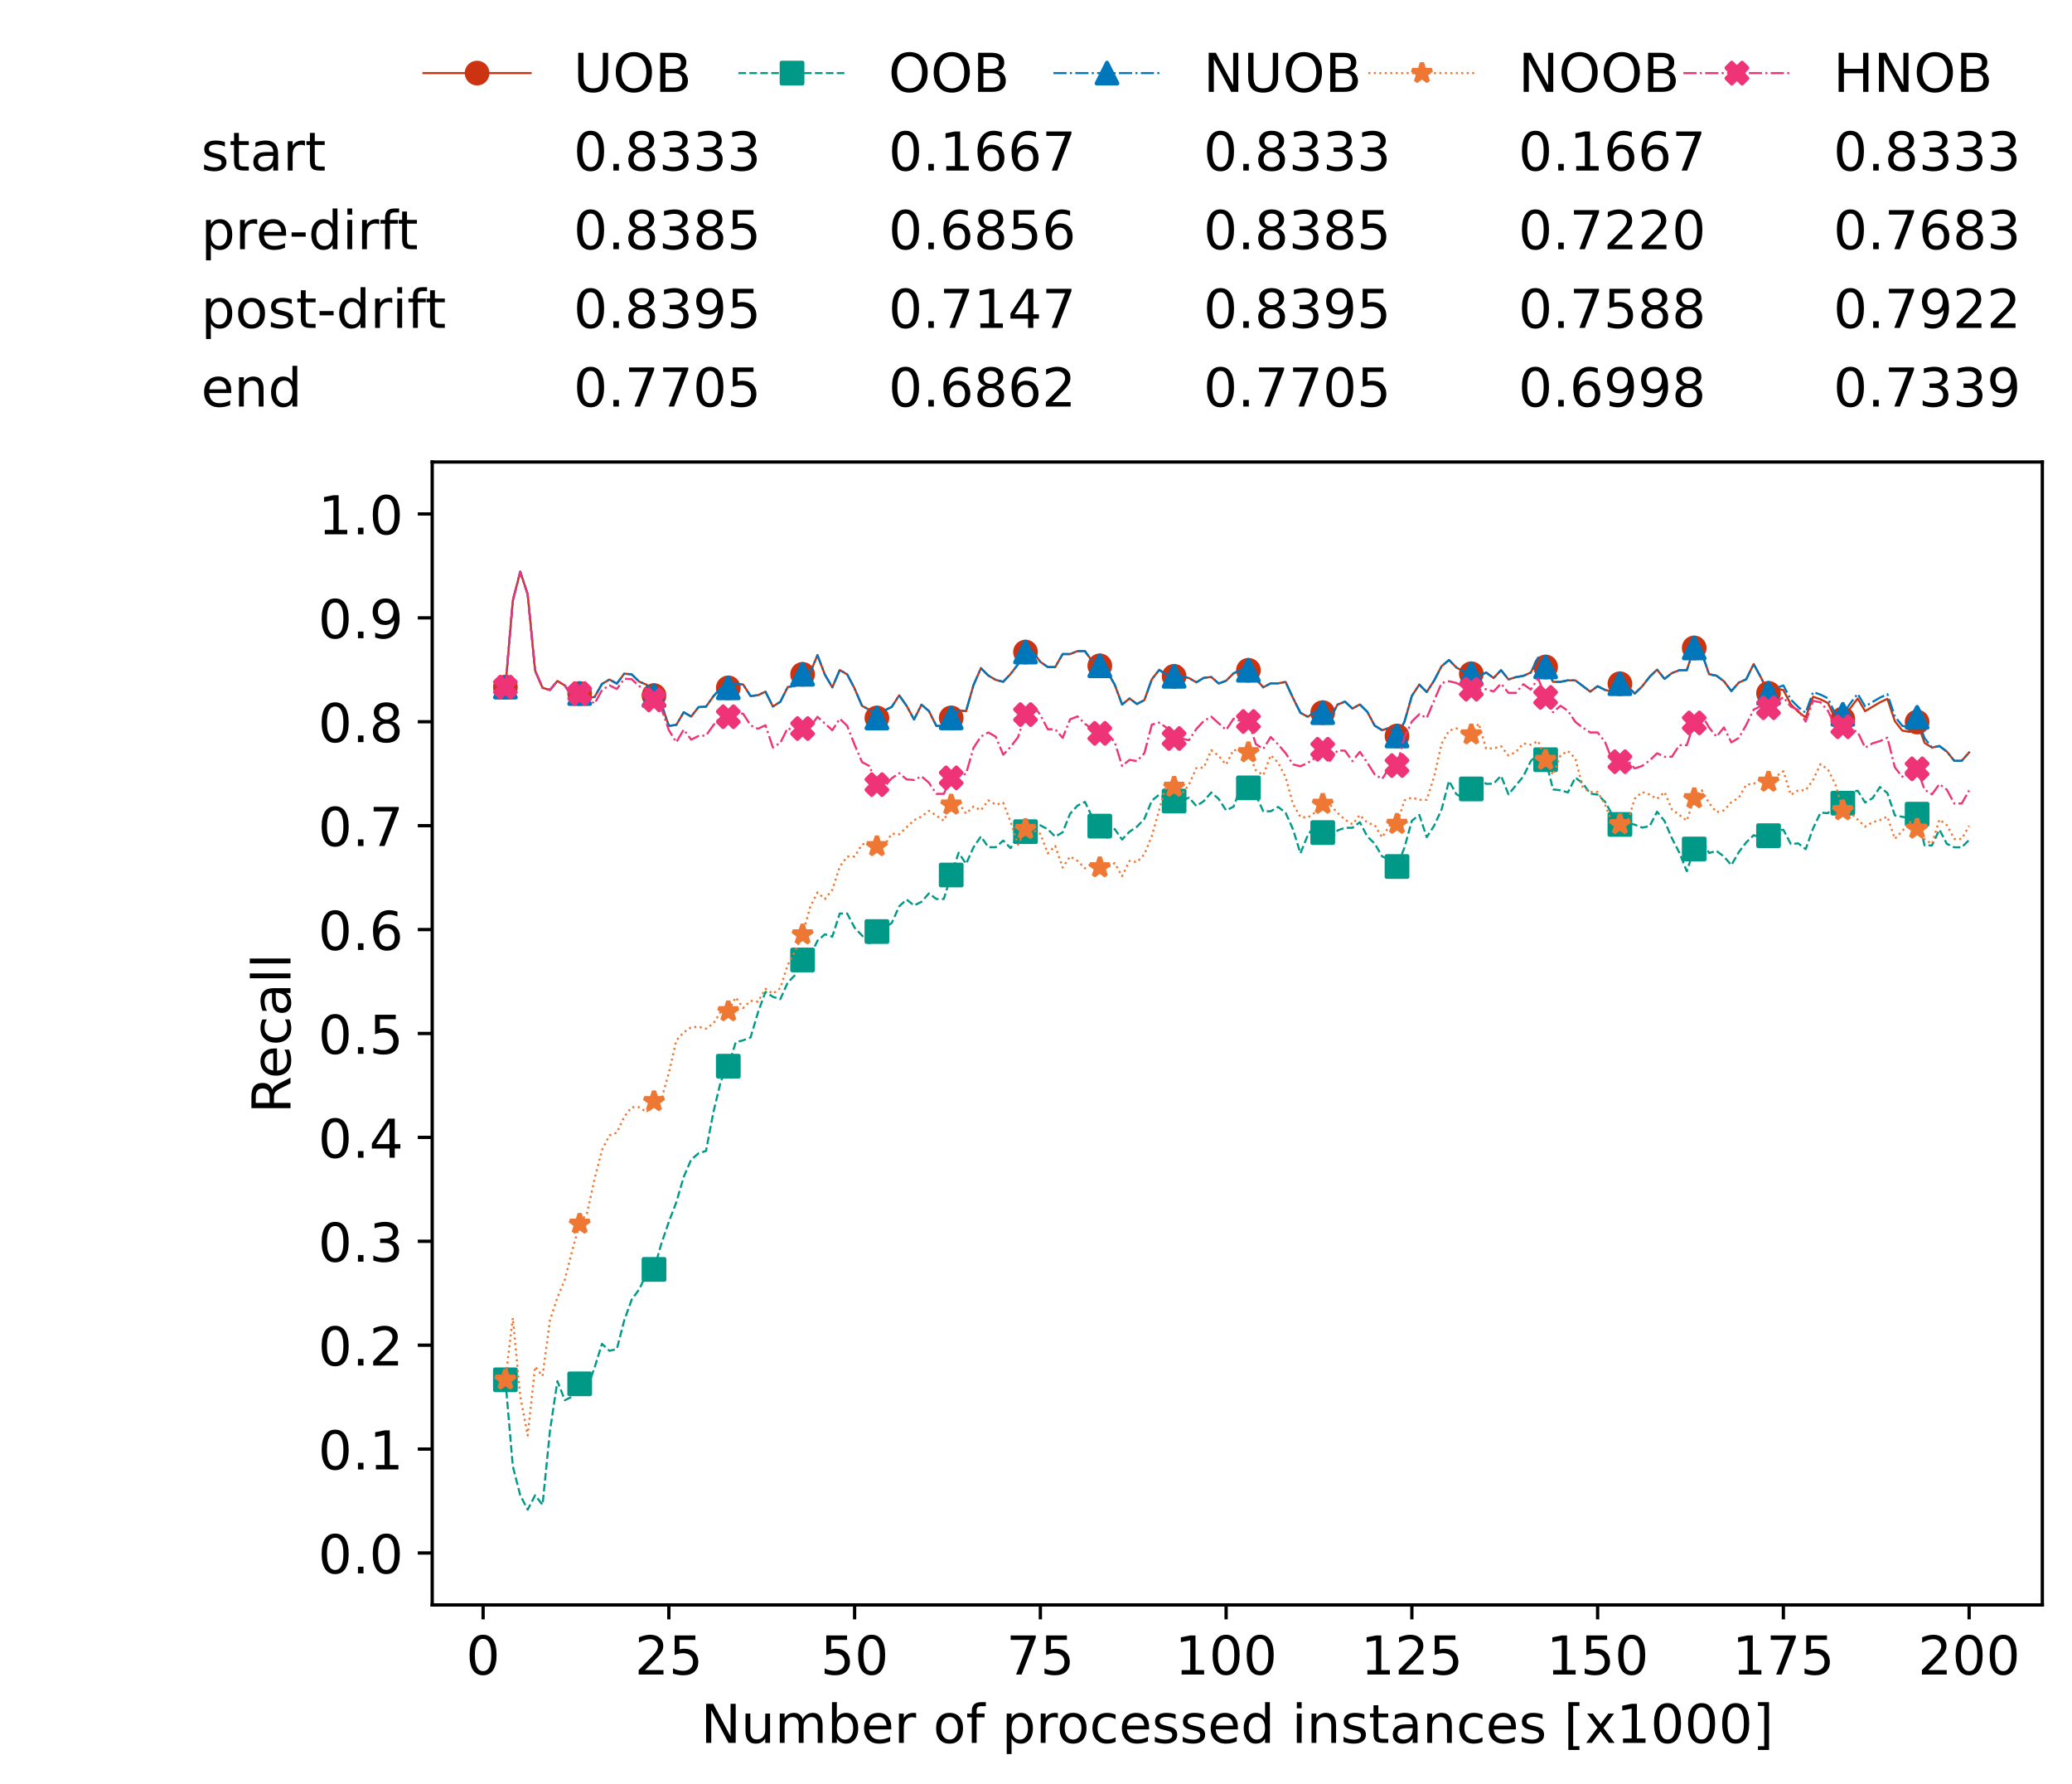 <?xml version="1.0" encoding="utf-8" standalone="no"?>
<!DOCTYPE svg PUBLIC "-//W3C//DTD SVG 1.1//EN"
  "http://www.w3.org/Graphics/SVG/1.1/DTD/svg11.dtd">
<!-- Created with matplotlib (https://matplotlib.org/) -->
<svg height="432.615pt" version="1.1" viewBox="0 0 502.65 432.615" width="502.65pt" xmlns="http://www.w3.org/2000/svg" xmlns:xlink="http://www.w3.org/1999/xlink">
 <defs>
  <style type="text/css">*{stroke-linecap:butt;stroke-linejoin:round;}</style>
 </defs>
 <g id="figure_1">
  <g id="patch_1">
   <path d="M 0 432.615 
L 502.65 432.615 
L 502.65 0 
L 0 0 
z
" style="fill:#ffffff;"/>
  </g>
  <g id="axes_1">
   <g id="patch_2">
    <path d="M 104.85 389.252 
L 495.45 389.252 
L 495.45 112.052 
L 104.85 112.052 
z
" style="fill:#ffffff;"/>
   </g>
   <g id="matplotlib.axis_1">
    <g id="xtick_1">
     <g id="line2d_1">
      <defs>
       <path d="M 0 0 
L 0 3.5 
" id="mad544f3186" style="stroke:#000000;stroke-width:0.8;"/>
      </defs>
      <g>
       <use style="stroke:#000000;stroke-width:0.8;" x="117.197" xlink:href="#mad544f3186" y="389.252"/>
      </g>
     </g>
     <g id="text_1">
      <!-- 0 -->
      <g transform="translate(113.061 406.13)scale(0.13 -0.13)">
       <defs>
        <path d="M 31.781 66.406 
Q 24.172 66.406 20.328 58.906 
Q 16.5 51.422 16.5 36.375 
Q 16.5 21.391 20.328 13.891 
Q 24.172 6.391 31.781 6.391 
Q 39.453 6.391 43.281 13.891 
Q 47.125 21.391 47.125 36.375 
Q 47.125 51.422 43.281 58.906 
Q 39.453 66.406 31.781 66.406 
z
M 31.781 74.219 
Q 44.047 74.219 50.516 64.516 
Q 56.984 54.828 56.984 36.375 
Q 56.984 17.969 50.516 8.266 
Q 44.047 -1.422 31.781 -1.422 
Q 19.531 -1.422 13.062 8.266 
Q 6.594 17.969 6.594 36.375 
Q 6.594 54.828 13.062 64.516 
Q 19.531 74.219 31.781 74.219 
z
" id="DejaVuSans-48"/>
       </defs>
       <use xlink:href="#DejaVuSans-48"/>
      </g>
     </g>
    </g>
    <g id="xtick_2">
     <g id="line2d_2">
      <g>
       <use style="stroke:#000000;stroke-width:0.8;" x="162.259" xlink:href="#mad544f3186" y="389.252"/>
      </g>
     </g>
     <g id="text_2">
      <!-- 25 -->
      <g transform="translate(153.988 406.13)scale(0.13 -0.13)">
       <defs>
        <path d="M 19.188 8.297 
L 53.609 8.297 
L 53.609 0 
L 7.328 0 
L 7.328 8.297 
Q 12.938 14.109 22.625 23.891 
Q 32.328 33.688 34.812 36.531 
Q 39.547 41.844 41.422 45.531 
Q 43.312 49.219 43.312 52.781 
Q 43.312 58.594 39.234 62.25 
Q 35.156 65.922 28.609 65.922 
Q 23.969 65.922 18.812 64.312 
Q 13.672 62.703 7.812 59.422 
L 7.812 69.391 
Q 13.766 71.781 18.938 73 
Q 24.125 74.219 28.422 74.219 
Q 39.75 74.219 46.484 68.547 
Q 53.219 62.891 53.219 53.422 
Q 53.219 48.922 51.531 44.891 
Q 49.859 40.875 45.406 35.406 
Q 44.188 33.984 37.641 27.219 
Q 31.109 20.453 19.188 8.297 
z
" id="DejaVuSans-50"/>
        <path d="M 10.797 72.906 
L 49.516 72.906 
L 49.516 64.594 
L 19.828 64.594 
L 19.828 46.734 
Q 21.969 47.469 24.109 47.828 
Q 26.266 48.188 28.422 48.188 
Q 40.625 48.188 47.75 41.5 
Q 54.891 34.812 54.891 23.391 
Q 54.891 11.625 47.562 5.094 
Q 40.234 -1.422 26.906 -1.422 
Q 22.312 -1.422 17.547 -0.641 
Q 12.797 0.141 7.719 1.703 
L 7.719 11.625 
Q 12.109 9.234 16.797 8.062 
Q 21.484 6.891 26.703 6.891 
Q 35.156 6.891 40.078 11.328 
Q 45.016 15.766 45.016 23.391 
Q 45.016 31 40.078 35.438 
Q 35.156 39.891 26.703 39.891 
Q 22.75 39.891 18.812 39.016 
Q 14.891 38.141 10.797 36.281 
z
" id="DejaVuSans-53"/>
       </defs>
       <use xlink:href="#DejaVuSans-50"/>
       <use x="63.623" xlink:href="#DejaVuSans-53"/>
      </g>
     </g>
    </g>
    <g id="xtick_3">
     <g id="line2d_3">
      <g>
       <use style="stroke:#000000;stroke-width:0.8;" x="207.322" xlink:href="#mad544f3186" y="389.252"/>
      </g>
     </g>
     <g id="text_3">
      <!-- 50 -->
      <g transform="translate(199.05 406.13)scale(0.13 -0.13)">
       <use xlink:href="#DejaVuSans-53"/>
       <use x="63.623" xlink:href="#DejaVuSans-48"/>
      </g>
     </g>
    </g>
    <g id="xtick_4">
     <g id="line2d_4">
      <g>
       <use style="stroke:#000000;stroke-width:0.8;" x="252.384" xlink:href="#mad544f3186" y="389.252"/>
      </g>
     </g>
     <g id="text_4">
      <!-- 75 -->
      <g transform="translate(244.113 406.13)scale(0.13 -0.13)">
       <defs>
        <path d="M 8.203 72.906 
L 55.078 72.906 
L 55.078 68.703 
L 28.609 0 
L 18.312 0 
L 43.219 64.594 
L 8.203 64.594 
z
" id="DejaVuSans-55"/>
       </defs>
       <use xlink:href="#DejaVuSans-55"/>
       <use x="63.623" xlink:href="#DejaVuSans-53"/>
      </g>
     </g>
    </g>
    <g id="xtick_5">
     <g id="line2d_5">
      <g>
       <use style="stroke:#000000;stroke-width:0.8;" x="297.446" xlink:href="#mad544f3186" y="389.252"/>
      </g>
     </g>
     <g id="text_5">
      <!-- 100 -->
      <g transform="translate(285.039 406.13)scale(0.13 -0.13)">
       <defs>
        <path d="M 12.406 8.297 
L 28.516 8.297 
L 28.516 63.922 
L 10.984 60.406 
L 10.984 69.391 
L 28.422 72.906 
L 38.281 72.906 
L 38.281 8.297 
L 54.391 8.297 
L 54.391 0 
L 12.406 0 
z
" id="DejaVuSans-49"/>
       </defs>
       <use xlink:href="#DejaVuSans-49"/>
       <use x="63.623" xlink:href="#DejaVuSans-48"/>
       <use x="127.246" xlink:href="#DejaVuSans-48"/>
      </g>
     </g>
    </g>
    <g id="xtick_6">
     <g id="line2d_6">
      <g>
       <use style="stroke:#000000;stroke-width:0.8;" x="342.509" xlink:href="#mad544f3186" y="389.252"/>
      </g>
     </g>
     <g id="text_6">
      <!-- 125 -->
      <g transform="translate(330.102 406.13)scale(0.13 -0.13)">
       <use xlink:href="#DejaVuSans-49"/>
       <use x="63.623" xlink:href="#DejaVuSans-50"/>
       <use x="127.246" xlink:href="#DejaVuSans-53"/>
      </g>
     </g>
    </g>
    <g id="xtick_7">
     <g id="line2d_7">
      <g>
       <use style="stroke:#000000;stroke-width:0.8;" x="387.571" xlink:href="#mad544f3186" y="389.252"/>
      </g>
     </g>
     <g id="text_7">
      <!-- 150 -->
      <g transform="translate(375.164 406.13)scale(0.13 -0.13)">
       <use xlink:href="#DejaVuSans-49"/>
       <use x="63.623" xlink:href="#DejaVuSans-53"/>
       <use x="127.246" xlink:href="#DejaVuSans-48"/>
      </g>
     </g>
    </g>
    <g id="xtick_8">
     <g id="line2d_8">
      <g>
       <use style="stroke:#000000;stroke-width:0.8;" x="432.633" xlink:href="#mad544f3186" y="389.252"/>
      </g>
     </g>
     <g id="text_8">
      <!-- 175 -->
      <g transform="translate(420.226 406.13)scale(0.13 -0.13)">
       <use xlink:href="#DejaVuSans-49"/>
       <use x="63.623" xlink:href="#DejaVuSans-55"/>
       <use x="127.246" xlink:href="#DejaVuSans-53"/>
      </g>
     </g>
    </g>
    <g id="xtick_9">
     <g id="line2d_9">
      <g>
       <use style="stroke:#000000;stroke-width:0.8;" x="477.695" xlink:href="#mad544f3186" y="389.252"/>
      </g>
     </g>
     <g id="text_9">
      <!-- 200 -->
      <g transform="translate(465.289 406.13)scale(0.13 -0.13)">
       <use xlink:href="#DejaVuSans-50"/>
       <use x="63.623" xlink:href="#DejaVuSans-48"/>
       <use x="127.246" xlink:href="#DejaVuSans-48"/>
      </g>
     </g>
    </g>
    <g id="text_10">
     <!-- Number of processed instances [x1000] -->
     <g transform="translate(170.025 422.711)scale(0.13 -0.13)">
      <defs>
       <path d="M 9.812 72.906 
L 23.094 72.906 
L 55.422 11.922 
L 55.422 72.906 
L 64.984 72.906 
L 64.984 0 
L 51.703 0 
L 19.391 60.984 
L 19.391 0 
L 9.812 0 
z
" id="DejaVuSans-78"/>
       <path d="M 8.5 21.578 
L 8.5 54.688 
L 17.484 54.688 
L 17.484 21.922 
Q 17.484 14.156 20.5 10.266 
Q 23.531 6.391 29.594 6.391 
Q 36.859 6.391 41.078 11.031 
Q 45.312 15.672 45.312 23.688 
L 45.312 54.688 
L 54.297 54.688 
L 54.297 0 
L 45.312 0 
L 45.312 8.406 
Q 42.047 3.422 37.719 1 
Q 33.406 -1.422 27.688 -1.422 
Q 18.266 -1.422 13.375 4.438 
Q 8.5 10.297 8.5 21.578 
z
M 31.109 56 
z
" id="DejaVuSans-117"/>
       <path d="M 52 44.188 
Q 55.375 50.25 60.062 53.125 
Q 64.75 56 71.094 56 
Q 79.641 56 84.281 50.016 
Q 88.922 44.047 88.922 33.016 
L 88.922 0 
L 79.891 0 
L 79.891 32.719 
Q 79.891 40.578 77.094 44.375 
Q 74.312 48.188 68.609 48.188 
Q 61.625 48.188 57.562 43.547 
Q 53.516 38.922 53.516 30.906 
L 53.516 0 
L 44.484 0 
L 44.484 32.719 
Q 44.484 40.625 41.703 44.406 
Q 38.922 48.188 33.109 48.188 
Q 26.219 48.188 22.156 43.531 
Q 18.109 38.875 18.109 30.906 
L 18.109 0 
L 9.078 0 
L 9.078 54.688 
L 18.109 54.688 
L 18.109 46.188 
Q 21.188 51.219 25.484 53.609 
Q 29.781 56 35.688 56 
Q 41.656 56 45.828 52.969 
Q 50 49.953 52 44.188 
z
" id="DejaVuSans-109"/>
       <path d="M 48.688 27.297 
Q 48.688 37.203 44.609 42.844 
Q 40.531 48.484 33.406 48.484 
Q 26.266 48.484 22.188 42.844 
Q 18.109 37.203 18.109 27.297 
Q 18.109 17.391 22.188 11.75 
Q 26.266 6.109 33.406 6.109 
Q 40.531 6.109 44.609 11.75 
Q 48.688 17.391 48.688 27.297 
z
M 18.109 46.391 
Q 20.953 51.266 25.266 53.625 
Q 29.594 56 35.594 56 
Q 45.562 56 51.781 48.094 
Q 58.016 40.188 58.016 27.297 
Q 58.016 14.406 51.781 6.484 
Q 45.562 -1.422 35.594 -1.422 
Q 29.594 -1.422 25.266 0.953 
Q 20.953 3.328 18.109 8.203 
L 18.109 0 
L 9.078 0 
L 9.078 75.984 
L 18.109 75.984 
z
" id="DejaVuSans-98"/>
       <path d="M 56.203 29.594 
L 56.203 25.203 
L 14.891 25.203 
Q 15.484 15.922 20.484 11.062 
Q 25.484 6.203 34.422 6.203 
Q 39.594 6.203 44.453 7.469 
Q 49.312 8.734 54.109 11.281 
L 54.109 2.781 
Q 49.266 0.734 44.188 -0.344 
Q 39.109 -1.422 33.891 -1.422 
Q 20.797 -1.422 13.156 6.188 
Q 5.516 13.812 5.516 26.812 
Q 5.516 40.234 12.766 48.109 
Q 20.016 56 32.328 56 
Q 43.359 56 49.781 48.891 
Q 56.203 41.797 56.203 29.594 
z
M 47.219 32.234 
Q 47.125 39.594 43.094 43.984 
Q 39.062 48.391 32.422 48.391 
Q 24.906 48.391 20.391 44.141 
Q 15.875 39.891 15.188 32.172 
z
" id="DejaVuSans-101"/>
       <path d="M 41.109 46.297 
Q 39.594 47.172 37.812 47.578 
Q 36.031 48 33.891 48 
Q 26.266 48 22.188 43.047 
Q 18.109 38.094 18.109 28.812 
L 18.109 0 
L 9.078 0 
L 9.078 54.688 
L 18.109 54.688 
L 18.109 46.188 
Q 20.953 51.172 25.484 53.578 
Q 30.031 56 36.531 56 
Q 37.453 56 38.578 55.875 
Q 39.703 55.766 41.062 55.516 
z
" id="DejaVuSans-114"/>
       <path id="DejaVuSans-32"/>
       <path d="M 30.609 48.391 
Q 23.391 48.391 19.188 42.75 
Q 14.984 37.109 14.984 27.297 
Q 14.984 17.484 19.156 11.844 
Q 23.344 6.203 30.609 6.203 
Q 37.797 6.203 41.984 11.859 
Q 46.188 17.531 46.188 27.297 
Q 46.188 37.016 41.984 42.703 
Q 37.797 48.391 30.609 48.391 
z
M 30.609 56 
Q 42.328 56 49.016 48.375 
Q 55.719 40.766 55.719 27.297 
Q 55.719 13.875 49.016 6.219 
Q 42.328 -1.422 30.609 -1.422 
Q 18.844 -1.422 12.172 6.219 
Q 5.516 13.875 5.516 27.297 
Q 5.516 40.766 12.172 48.375 
Q 18.844 56 30.609 56 
z
" id="DejaVuSans-111"/>
       <path d="M 37.109 75.984 
L 37.109 68.5 
L 28.516 68.5 
Q 23.688 68.5 21.797 66.547 
Q 19.922 64.594 19.922 59.516 
L 19.922 54.688 
L 34.719 54.688 
L 34.719 47.703 
L 19.922 47.703 
L 19.922 0 
L 10.891 0 
L 10.891 47.703 
L 2.297 47.703 
L 2.297 54.688 
L 10.891 54.688 
L 10.891 58.5 
Q 10.891 67.625 15.141 71.797 
Q 19.391 75.984 28.609 75.984 
z
" id="DejaVuSans-102"/>
       <path d="M 18.109 8.203 
L 18.109 -20.797 
L 9.078 -20.797 
L 9.078 54.688 
L 18.109 54.688 
L 18.109 46.391 
Q 20.953 51.266 25.266 53.625 
Q 29.594 56 35.594 56 
Q 45.562 56 51.781 48.094 
Q 58.016 40.188 58.016 27.297 
Q 58.016 14.406 51.781 6.484 
Q 45.562 -1.422 35.594 -1.422 
Q 29.594 -1.422 25.266 0.953 
Q 20.953 3.328 18.109 8.203 
z
M 48.688 27.297 
Q 48.688 37.203 44.609 42.844 
Q 40.531 48.484 33.406 48.484 
Q 26.266 48.484 22.188 42.844 
Q 18.109 37.203 18.109 27.297 
Q 18.109 17.391 22.188 11.75 
Q 26.266 6.109 33.406 6.109 
Q 40.531 6.109 44.609 11.75 
Q 48.688 17.391 48.688 27.297 
z
" id="DejaVuSans-112"/>
       <path d="M 48.781 52.594 
L 48.781 44.188 
Q 44.969 46.297 41.141 47.344 
Q 37.312 48.391 33.406 48.391 
Q 24.656 48.391 19.812 42.844 
Q 14.984 37.312 14.984 27.297 
Q 14.984 17.281 19.812 11.734 
Q 24.656 6.203 33.406 6.203 
Q 37.312 6.203 41.141 7.25 
Q 44.969 8.297 48.781 10.406 
L 48.781 2.094 
Q 45.016 0.344 40.984 -0.531 
Q 36.969 -1.422 32.422 -1.422 
Q 20.062 -1.422 12.781 6.344 
Q 5.516 14.109 5.516 27.297 
Q 5.516 40.672 12.859 48.328 
Q 20.219 56 33.016 56 
Q 37.156 56 41.109 55.141 
Q 45.062 54.297 48.781 52.594 
z
" id="DejaVuSans-99"/>
       <path d="M 44.281 53.078 
L 44.281 44.578 
Q 40.484 46.531 36.375 47.5 
Q 32.281 48.484 27.875 48.484 
Q 21.188 48.484 17.844 46.438 
Q 14.5 44.391 14.5 40.281 
Q 14.5 37.156 16.891 35.375 
Q 19.281 33.594 26.516 31.984 
L 29.594 31.297 
Q 39.156 29.25 43.188 25.516 
Q 47.219 21.781 47.219 15.094 
Q 47.219 7.469 41.188 3.016 
Q 35.156 -1.422 24.609 -1.422 
Q 20.219 -1.422 15.453 -0.562 
Q 10.688 0.297 5.422 2 
L 5.422 11.281 
Q 10.406 8.688 15.234 7.391 
Q 20.062 6.109 24.812 6.109 
Q 31.156 6.109 34.562 8.281 
Q 37.984 10.453 37.984 14.406 
Q 37.984 18.062 35.516 20.016 
Q 33.062 21.969 24.703 23.781 
L 21.578 24.516 
Q 13.234 26.266 9.516 29.906 
Q 5.812 33.547 5.812 39.891 
Q 5.812 47.609 11.281 51.797 
Q 16.75 56 26.812 56 
Q 31.781 56 36.172 55.266 
Q 40.578 54.547 44.281 53.078 
z
" id="DejaVuSans-115"/>
       <path d="M 45.406 46.391 
L 45.406 75.984 
L 54.391 75.984 
L 54.391 0 
L 45.406 0 
L 45.406 8.203 
Q 42.578 3.328 38.25 0.953 
Q 33.938 -1.422 27.875 -1.422 
Q 17.969 -1.422 11.734 6.484 
Q 5.516 14.406 5.516 27.297 
Q 5.516 40.188 11.734 48.094 
Q 17.969 56 27.875 56 
Q 33.938 56 38.25 53.625 
Q 42.578 51.266 45.406 46.391 
z
M 14.797 27.297 
Q 14.797 17.391 18.875 11.75 
Q 22.953 6.109 30.078 6.109 
Q 37.203 6.109 41.297 11.75 
Q 45.406 17.391 45.406 27.297 
Q 45.406 37.203 41.297 42.844 
Q 37.203 48.484 30.078 48.484 
Q 22.953 48.484 18.875 42.844 
Q 14.797 37.203 14.797 27.297 
z
" id="DejaVuSans-100"/>
       <path d="M 9.422 54.688 
L 18.406 54.688 
L 18.406 0 
L 9.422 0 
z
M 9.422 75.984 
L 18.406 75.984 
L 18.406 64.594 
L 9.422 64.594 
z
" id="DejaVuSans-105"/>
       <path d="M 54.891 33.016 
L 54.891 0 
L 45.906 0 
L 45.906 32.719 
Q 45.906 40.484 42.875 44.328 
Q 39.844 48.188 33.797 48.188 
Q 26.516 48.188 22.312 43.547 
Q 18.109 38.922 18.109 30.906 
L 18.109 0 
L 9.078 0 
L 9.078 54.688 
L 18.109 54.688 
L 18.109 46.188 
Q 21.344 51.125 25.703 53.562 
Q 30.078 56 35.797 56 
Q 45.219 56 50.047 50.172 
Q 54.891 44.344 54.891 33.016 
z
" id="DejaVuSans-110"/>
       <path d="M 18.312 70.219 
L 18.312 54.688 
L 36.812 54.688 
L 36.812 47.703 
L 18.312 47.703 
L 18.312 18.016 
Q 18.312 11.328 20.141 9.422 
Q 21.969 7.516 27.594 7.516 
L 36.812 7.516 
L 36.812 0 
L 27.594 0 
Q 17.188 0 13.234 3.875 
Q 9.281 7.766 9.281 18.016 
L 9.281 47.703 
L 2.688 47.703 
L 2.688 54.688 
L 9.281 54.688 
L 9.281 70.219 
z
" id="DejaVuSans-116"/>
       <path d="M 34.281 27.484 
Q 23.391 27.484 19.188 25 
Q 14.984 22.516 14.984 16.5 
Q 14.984 11.719 18.141 8.906 
Q 21.297 6.109 26.703 6.109 
Q 34.188 6.109 38.703 11.406 
Q 43.219 16.703 43.219 25.484 
L 43.219 27.484 
z
M 52.203 31.203 
L 52.203 0 
L 43.219 0 
L 43.219 8.297 
Q 40.141 3.328 35.547 0.953 
Q 30.953 -1.422 24.312 -1.422 
Q 15.922 -1.422 10.953 3.297 
Q 6 8.016 6 15.922 
Q 6 25.141 12.172 29.828 
Q 18.359 34.516 30.609 34.516 
L 43.219 34.516 
L 43.219 35.406 
Q 43.219 41.609 39.141 45 
Q 35.062 48.391 27.688 48.391 
Q 23 48.391 18.547 47.266 
Q 14.109 46.141 10.016 43.891 
L 10.016 52.203 
Q 14.938 54.109 19.578 55.047 
Q 24.219 56 28.609 56 
Q 40.484 56 46.344 49.844 
Q 52.203 43.703 52.203 31.203 
z
" id="DejaVuSans-97"/>
       <path d="M 8.594 75.984 
L 29.297 75.984 
L 29.297 69 
L 17.578 69 
L 17.578 -6.203 
L 29.297 -6.203 
L 29.297 -13.188 
L 8.594 -13.188 
z
" id="DejaVuSans-91"/>
       <path d="M 54.891 54.688 
L 35.109 28.078 
L 55.906 0 
L 45.312 0 
L 29.391 21.484 
L 13.484 0 
L 2.875 0 
L 24.125 28.609 
L 4.688 54.688 
L 15.281 54.688 
L 29.781 35.203 
L 44.281 54.688 
z
" id="DejaVuSans-120"/>
       <path d="M 30.422 75.984 
L 30.422 -13.188 
L 9.719 -13.188 
L 9.719 -6.203 
L 21.391 -6.203 
L 21.391 69 
L 9.719 69 
L 9.719 75.984 
z
" id="DejaVuSans-93"/>
      </defs>
      <use xlink:href="#DejaVuSans-78"/>
      <use x="74.805" xlink:href="#DejaVuSans-117"/>
      <use x="138.184" xlink:href="#DejaVuSans-109"/>
      <use x="235.596" xlink:href="#DejaVuSans-98"/>
      <use x="299.072" xlink:href="#DejaVuSans-101"/>
      <use x="360.596" xlink:href="#DejaVuSans-114"/>
      <use x="401.709" xlink:href="#DejaVuSans-32"/>
      <use x="433.496" xlink:href="#DejaVuSans-111"/>
      <use x="494.678" xlink:href="#DejaVuSans-102"/>
      <use x="529.883" xlink:href="#DejaVuSans-32"/>
      <use x="561.67" xlink:href="#DejaVuSans-112"/>
      <use x="625.146" xlink:href="#DejaVuSans-114"/>
      <use x="664.01" xlink:href="#DejaVuSans-111"/>
      <use x="725.191" xlink:href="#DejaVuSans-99"/>
      <use x="780.172" xlink:href="#DejaVuSans-101"/>
      <use x="841.695" xlink:href="#DejaVuSans-115"/>
      <use x="893.795" xlink:href="#DejaVuSans-115"/>
      <use x="945.895" xlink:href="#DejaVuSans-101"/>
      <use x="1007.418" xlink:href="#DejaVuSans-100"/>
      <use x="1070.895" xlink:href="#DejaVuSans-32"/>
      <use x="1102.682" xlink:href="#DejaVuSans-105"/>
      <use x="1130.465" xlink:href="#DejaVuSans-110"/>
      <use x="1193.844" xlink:href="#DejaVuSans-115"/>
      <use x="1245.943" xlink:href="#DejaVuSans-116"/>
      <use x="1285.152" xlink:href="#DejaVuSans-97"/>
      <use x="1346.432" xlink:href="#DejaVuSans-110"/>
      <use x="1409.811" xlink:href="#DejaVuSans-99"/>
      <use x="1464.791" xlink:href="#DejaVuSans-101"/>
      <use x="1526.314" xlink:href="#DejaVuSans-115"/>
      <use x="1578.414" xlink:href="#DejaVuSans-32"/>
      <use x="1610.201" xlink:href="#DejaVuSans-91"/>
      <use x="1649.215" xlink:href="#DejaVuSans-120"/>
      <use x="1708.395" xlink:href="#DejaVuSans-49"/>
      <use x="1772.018" xlink:href="#DejaVuSans-48"/>
      <use x="1835.641" xlink:href="#DejaVuSans-48"/>
      <use x="1899.264" xlink:href="#DejaVuSans-48"/>
      <use x="1962.887" xlink:href="#DejaVuSans-93"/>
     </g>
    </g>
   </g>
   <g id="matplotlib.axis_2">
    <g id="ytick_1">
     <g id="line2d_10">
      <defs>
       <path d="M 0 0 
L -3.5 0 
" id="m619b2c03ea" style="stroke:#000000;stroke-width:0.8;"/>
      </defs>
      <g>
       <use style="stroke:#000000;stroke-width:0.8;" x="104.85" xlink:href="#m619b2c03ea" y="376.652"/>
      </g>
     </g>
     <g id="text_11">
      <!-- 0.0 -->
      <g transform="translate(77.176 381.591)scale(0.13 -0.13)">
       <defs>
        <path d="M 10.688 12.406 
L 21 12.406 
L 21 0 
L 10.688 0 
z
" id="DejaVuSans-46"/>
       </defs>
       <use xlink:href="#DejaVuSans-48"/>
       <use x="63.623" xlink:href="#DejaVuSans-46"/>
       <use x="95.41" xlink:href="#DejaVuSans-48"/>
      </g>
     </g>
    </g>
    <g id="ytick_2">
     <g id="line2d_11">
      <g>
       <use style="stroke:#000000;stroke-width:0.8;" x="104.85" xlink:href="#m619b2c03ea" y="351.452"/>
      </g>
     </g>
     <g id="text_12">
      <!-- 0.1 -->
      <g transform="translate(77.176 356.391)scale(0.13 -0.13)">
       <use xlink:href="#DejaVuSans-48"/>
       <use x="63.623" xlink:href="#DejaVuSans-46"/>
       <use x="95.41" xlink:href="#DejaVuSans-49"/>
      </g>
     </g>
    </g>
    <g id="ytick_3">
     <g id="line2d_12">
      <g>
       <use style="stroke:#000000;stroke-width:0.8;" x="104.85" xlink:href="#m619b2c03ea" y="326.252"/>
      </g>
     </g>
     <g id="text_13">
      <!-- 0.2 -->
      <g transform="translate(77.176 331.191)scale(0.13 -0.13)">
       <use xlink:href="#DejaVuSans-48"/>
       <use x="63.623" xlink:href="#DejaVuSans-46"/>
       <use x="95.41" xlink:href="#DejaVuSans-50"/>
      </g>
     </g>
    </g>
    <g id="ytick_4">
     <g id="line2d_13">
      <g>
       <use style="stroke:#000000;stroke-width:0.8;" x="104.85" xlink:href="#m619b2c03ea" y="301.052"/>
      </g>
     </g>
     <g id="text_14">
      <!-- 0.3 -->
      <g transform="translate(77.176 305.991)scale(0.13 -0.13)">
       <defs>
        <path d="M 40.578 39.312 
Q 47.656 37.797 51.625 33 
Q 55.609 28.219 55.609 21.188 
Q 55.609 10.406 48.188 4.484 
Q 40.766 -1.422 27.094 -1.422 
Q 22.516 -1.422 17.656 -0.516 
Q 12.797 0.391 7.625 2.203 
L 7.625 11.719 
Q 11.719 9.328 16.594 8.109 
Q 21.484 6.891 26.812 6.891 
Q 36.078 6.891 40.938 10.547 
Q 45.797 14.203 45.797 21.188 
Q 45.797 27.641 41.281 31.266 
Q 36.766 34.906 28.719 34.906 
L 20.219 34.906 
L 20.219 43.016 
L 29.109 43.016 
Q 36.375 43.016 40.234 45.922 
Q 44.094 48.828 44.094 54.297 
Q 44.094 59.906 40.109 62.906 
Q 36.141 65.922 28.719 65.922 
Q 24.656 65.922 20.016 65.031 
Q 15.375 64.156 9.812 62.312 
L 9.812 71.094 
Q 15.438 72.656 20.344 73.438 
Q 25.25 74.219 29.594 74.219 
Q 40.828 74.219 47.359 69.109 
Q 53.906 64.016 53.906 55.328 
Q 53.906 49.266 50.438 45.094 
Q 46.969 40.922 40.578 39.312 
z
" id="DejaVuSans-51"/>
       </defs>
       <use xlink:href="#DejaVuSans-48"/>
       <use x="63.623" xlink:href="#DejaVuSans-46"/>
       <use x="95.41" xlink:href="#DejaVuSans-51"/>
      </g>
     </g>
    </g>
    <g id="ytick_5">
     <g id="line2d_14">
      <g>
       <use style="stroke:#000000;stroke-width:0.8;" x="104.85" xlink:href="#m619b2c03ea" y="275.852"/>
      </g>
     </g>
     <g id="text_15">
      <!-- 0.4 -->
      <g transform="translate(77.176 280.791)scale(0.13 -0.13)">
       <defs>
        <path d="M 37.797 64.312 
L 12.891 25.391 
L 37.797 25.391 
z
M 35.203 72.906 
L 47.609 72.906 
L 47.609 25.391 
L 58.016 25.391 
L 58.016 17.188 
L 47.609 17.188 
L 47.609 0 
L 37.797 0 
L 37.797 17.188 
L 4.891 17.188 
L 4.891 26.703 
z
" id="DejaVuSans-52"/>
       </defs>
       <use xlink:href="#DejaVuSans-48"/>
       <use x="63.623" xlink:href="#DejaVuSans-46"/>
       <use x="95.41" xlink:href="#DejaVuSans-52"/>
      </g>
     </g>
    </g>
    <g id="ytick_6">
     <g id="line2d_15">
      <g>
       <use style="stroke:#000000;stroke-width:0.8;" x="104.85" xlink:href="#m619b2c03ea" y="250.652"/>
      </g>
     </g>
     <g id="text_16">
      <!-- 0.5 -->
      <g transform="translate(77.176 255.591)scale(0.13 -0.13)">
       <use xlink:href="#DejaVuSans-48"/>
       <use x="63.623" xlink:href="#DejaVuSans-46"/>
       <use x="95.41" xlink:href="#DejaVuSans-53"/>
      </g>
     </g>
    </g>
    <g id="ytick_7">
     <g id="line2d_16">
      <g>
       <use style="stroke:#000000;stroke-width:0.8;" x="104.85" xlink:href="#m619b2c03ea" y="225.452"/>
      </g>
     </g>
     <g id="text_17">
      <!-- 0.6 -->
      <g transform="translate(77.176 230.391)scale(0.13 -0.13)">
       <defs>
        <path d="M 33.016 40.375 
Q 26.375 40.375 22.484 35.828 
Q 18.609 31.297 18.609 23.391 
Q 18.609 15.531 22.484 10.953 
Q 26.375 6.391 33.016 6.391 
Q 39.656 6.391 43.531 10.953 
Q 47.406 15.531 47.406 23.391 
Q 47.406 31.297 43.531 35.828 
Q 39.656 40.375 33.016 40.375 
z
M 52.594 71.297 
L 52.594 62.312 
Q 48.875 64.062 45.094 64.984 
Q 41.312 65.922 37.594 65.922 
Q 27.828 65.922 22.672 59.328 
Q 17.531 52.734 16.797 39.406 
Q 19.672 43.656 24.016 45.922 
Q 28.375 48.188 33.594 48.188 
Q 44.578 48.188 50.953 41.516 
Q 57.328 34.859 57.328 23.391 
Q 57.328 12.156 50.688 5.359 
Q 44.047 -1.422 33.016 -1.422 
Q 20.359 -1.422 13.672 8.266 
Q 6.984 17.969 6.984 36.375 
Q 6.984 53.656 15.188 63.938 
Q 23.391 74.219 37.203 74.219 
Q 40.922 74.219 44.703 73.484 
Q 48.484 72.75 52.594 71.297 
z
" id="DejaVuSans-54"/>
       </defs>
       <use xlink:href="#DejaVuSans-48"/>
       <use x="63.623" xlink:href="#DejaVuSans-46"/>
       <use x="95.41" xlink:href="#DejaVuSans-54"/>
      </g>
     </g>
    </g>
    <g id="ytick_8">
     <g id="line2d_17">
      <g>
       <use style="stroke:#000000;stroke-width:0.8;" x="104.85" xlink:href="#m619b2c03ea" y="200.252"/>
      </g>
     </g>
     <g id="text_18">
      <!-- 0.7 -->
      <g transform="translate(77.176 205.191)scale(0.13 -0.13)">
       <use xlink:href="#DejaVuSans-48"/>
       <use x="63.623" xlink:href="#DejaVuSans-46"/>
       <use x="95.41" xlink:href="#DejaVuSans-55"/>
      </g>
     </g>
    </g>
    <g id="ytick_9">
     <g id="line2d_18">
      <g>
       <use style="stroke:#000000;stroke-width:0.8;" x="104.85" xlink:href="#m619b2c03ea" y="175.052"/>
      </g>
     </g>
     <g id="text_19">
      <!-- 0.8 -->
      <g transform="translate(77.176 179.991)scale(0.13 -0.13)">
       <defs>
        <path d="M 31.781 34.625 
Q 24.75 34.625 20.719 30.859 
Q 16.703 27.094 16.703 20.516 
Q 16.703 13.922 20.719 10.156 
Q 24.75 6.391 31.781 6.391 
Q 38.812 6.391 42.859 10.172 
Q 46.922 13.969 46.922 20.516 
Q 46.922 27.094 42.891 30.859 
Q 38.875 34.625 31.781 34.625 
z
M 21.922 38.812 
Q 15.578 40.375 12.031 44.719 
Q 8.5 49.078 8.5 55.328 
Q 8.5 64.062 14.719 69.141 
Q 20.953 74.219 31.781 74.219 
Q 42.672 74.219 48.875 69.141 
Q 55.078 64.062 55.078 55.328 
Q 55.078 49.078 51.531 44.719 
Q 48 40.375 41.703 38.812 
Q 48.828 37.156 52.797 32.312 
Q 56.781 27.484 56.781 20.516 
Q 56.781 9.906 50.312 4.234 
Q 43.844 -1.422 31.781 -1.422 
Q 19.734 -1.422 13.25 4.234 
Q 6.781 9.906 6.781 20.516 
Q 6.781 27.484 10.781 32.312 
Q 14.797 37.156 21.922 38.812 
z
M 18.312 54.391 
Q 18.312 48.734 21.844 45.562 
Q 25.391 42.391 31.781 42.391 
Q 38.141 42.391 41.719 45.562 
Q 45.312 48.734 45.312 54.391 
Q 45.312 60.062 41.719 63.234 
Q 38.141 66.406 31.781 66.406 
Q 25.391 66.406 21.844 63.234 
Q 18.312 60.062 18.312 54.391 
z
" id="DejaVuSans-56"/>
       </defs>
       <use xlink:href="#DejaVuSans-48"/>
       <use x="63.623" xlink:href="#DejaVuSans-46"/>
       <use x="95.41" xlink:href="#DejaVuSans-56"/>
      </g>
     </g>
    </g>
    <g id="ytick_10">
     <g id="line2d_19">
      <g>
       <use style="stroke:#000000;stroke-width:0.8;" x="104.85" xlink:href="#m619b2c03ea" y="149.852"/>
      </g>
     </g>
     <g id="text_20">
      <!-- 0.9 -->
      <g transform="translate(77.176 154.791)scale(0.13 -0.13)">
       <defs>
        <path d="M 10.984 1.516 
L 10.984 10.5 
Q 14.703 8.734 18.5 7.812 
Q 22.312 6.891 25.984 6.891 
Q 35.75 6.891 40.891 13.453 
Q 46.047 20.016 46.781 33.406 
Q 43.953 29.203 39.594 26.953 
Q 35.25 24.703 29.984 24.703 
Q 19.047 24.703 12.672 31.312 
Q 6.297 37.938 6.297 49.422 
Q 6.297 60.641 12.938 67.422 
Q 19.578 74.219 30.609 74.219 
Q 43.266 74.219 49.922 64.516 
Q 56.594 54.828 56.594 36.375 
Q 56.594 19.141 48.406 8.859 
Q 40.234 -1.422 26.422 -1.422 
Q 22.703 -1.422 18.891 -0.688 
Q 15.094 0.047 10.984 1.516 
z
M 30.609 32.422 
Q 37.25 32.422 41.125 36.953 
Q 45.016 41.5 45.016 49.422 
Q 45.016 57.281 41.125 61.844 
Q 37.25 66.406 30.609 66.406 
Q 23.969 66.406 20.094 61.844 
Q 16.219 57.281 16.219 49.422 
Q 16.219 41.5 20.094 36.953 
Q 23.969 32.422 30.609 32.422 
z
" id="DejaVuSans-57"/>
       </defs>
       <use xlink:href="#DejaVuSans-48"/>
       <use x="63.623" xlink:href="#DejaVuSans-46"/>
       <use x="95.41" xlink:href="#DejaVuSans-57"/>
      </g>
     </g>
    </g>
    <g id="ytick_11">
     <g id="line2d_20">
      <g>
       <use style="stroke:#000000;stroke-width:0.8;" x="104.85" xlink:href="#m619b2c03ea" y="124.652"/>
      </g>
     </g>
     <g id="text_21">
      <!-- 1.0 -->
      <g transform="translate(77.176 129.591)scale(0.13 -0.13)">
       <use xlink:href="#DejaVuSans-49"/>
       <use x="63.623" xlink:href="#DejaVuSans-46"/>
       <use x="95.41" xlink:href="#DejaVuSans-48"/>
      </g>
     </g>
    </g>
    <g id="text_22">
     <!-- Recall -->
     <g transform="translate(70.472 270.044)rotate(-90)scale(0.13 -0.13)">
      <defs>
       <path d="M 44.391 34.188 
Q 47.562 33.109 50.562 29.594 
Q 53.562 26.078 56.594 19.922 
L 66.609 0 
L 56 0 
L 46.688 18.703 
Q 43.062 26.031 39.672 28.422 
Q 36.281 30.812 30.422 30.812 
L 19.672 30.812 
L 19.672 0 
L 9.812 0 
L 9.812 72.906 
L 32.078 72.906 
Q 44.578 72.906 50.734 67.672 
Q 56.891 62.453 56.891 51.906 
Q 56.891 45.016 53.688 40.469 
Q 50.484 35.938 44.391 34.188 
z
M 19.672 64.797 
L 19.672 38.922 
L 32.078 38.922 
Q 39.203 38.922 42.844 42.219 
Q 46.484 45.516 46.484 51.906 
Q 46.484 58.297 42.844 61.547 
Q 39.203 64.797 32.078 64.797 
z
" id="DejaVuSans-82"/>
       <path d="M 9.422 75.984 
L 18.406 75.984 
L 18.406 0 
L 9.422 0 
z
" id="DejaVuSans-108"/>
      </defs>
      <use xlink:href="#DejaVuSans-82"/>
      <use x="64.982" xlink:href="#DejaVuSans-101"/>
      <use x="126.506" xlink:href="#DejaVuSans-99"/>
      <use x="181.486" xlink:href="#DejaVuSans-97"/>
      <use x="242.766" xlink:href="#DejaVuSans-108"/>
      <use x="270.549" xlink:href="#DejaVuSans-108"/>
     </g>
    </g>
   </g>
   <g id="line2d_21"/>
   <g id="line2d_22"/>
   <g id="line2d_23"/>
   <g id="line2d_24"/>
   <g id="line2d_25"/>
   <g id="line2d_26">
    <path clip-path="url(#p4337ec0fc4)" d="M 122.605 166.652 
L 124.407 145.652 
L 126.21 138.652 
L 128.012 144.152 
L 129.815 162.652 
L 131.617 166.818 
L 133.419 167.34 
L 135.222 165.154 
L 137.024 166.254 
L 138.827 168.966 
L 140.629 168.21 
L 142.432 169.247 
L 144.234 169.048 
L 146.037 165.876 
L 147.839 164.808 
L 149.642 165.798 
L 151.444 163.378 
L 153.247 163.56 
L 155.049 165.302 
L 156.852 166.069 
L 158.654 168.694 
L 160.457 170.794 
L 162.259 176.044 
L 164.062 175.819 
L 165.864 172.739 
L 167.667 173.789 
L 169.469 171.498 
L 171.272 171.384 
L 173.074 168.864 
L 174.877 166.827 
L 176.679 166.827 
L 178.482 165.827 
L 180.284 166.018 
L 182.087 168.818 
L 183.889 168.608 
L 185.692 167.747 
L 187.494 171.347 
L 189.297 170.216 
L 191.099 166.616 
L 192.902 166.336 
L 194.704 163.549 
L 196.507 163.249 
L 198.309 158.899 
L 200.112 163.624 
L 201.914 166.704 
L 203.717 162.504 
L 205.519 163.554 
L 207.322 166.991 
L 209.124 171.191 
L 210.927 172.153 
L 212.729 174.133 
L 214.532 172.333 
L 216.334 171.442 
L 218.137 168.642 
L 219.939 171.192 
L 221.742 174.504 
L 223.544 170.904 
L 225.347 172.455 
L 227.149 176.055 
L 228.952 176.055 
L 232.557 172.316 
L 234.359 172.466 
L 236.162 166.166 
L 237.964 162.048 
L 239.767 163.848 
L 241.569 164.898 
L 243.372 165.357 
L 245.174 163.448 
L 246.976 161.085 
L 248.779 158.145 
L 250.581 158.145 
L 252.384 160.525 
L 254.186 161.785 
L 255.989 161.785 
L 257.791 158.635 
L 259.594 158.635 
L 261.396 157.915 
L 263.199 157.915 
L 265.001 160.435 
L 266.804 161.485 
L 268.606 162.885 
L 270.409 166.035 
L 272.211 170.881 
L 274.014 169.399 
L 275.816 170.749 
L 277.619 169.794 
L 279.421 164.754 
L 281.224 162.463 
L 283.026 163.723 
L 284.829 164.029 
L 286.631 164.029 
L 288.434 164.449 
L 290.236 165.48 
L 292.039 164.4 
L 293.841 164.19 
L 295.644 165.765 
L 297.446 165.11 
L 299.249 163.31 
L 301.051 162.47 
L 302.854 162.566 
L 306.459 166.702 
L 308.261 165.733 
L 310.064 165.733 
L 311.866 165.383 
L 313.669 169.277 
L 315.471 172.877 
L 317.274 173.847 
L 319.076 172.587 
L 320.879 172.841 
L 322.681 174.241 
L 324.484 170.881 
L 326.286 170.165 
L 328.089 171.845 
L 329.891 170.855 
L 331.694 172.64 
L 333.496 175.995 
L 335.299 177.102 
L 337.101 176.502 
L 338.904 178.507 
L 340.706 175.071 
L 342.509 168.771 
L 344.311 166.039 
L 346.114 167.839 
L 347.916 165.039 
L 349.719 161.574 
L 351.521 160.074 
L 353.324 161.905 
L 355.126 162.874 
L 358.731 163.951 
L 360.533 163.111 
L 362.336 164.444 
L 364.138 162.535 
L 365.941 164.785 
L 367.743 164.225 
L 369.546 163.925 
L 371.348 163.117 
L 373.151 159.517 
L 374.953 161.767 
L 376.756 165.367 
L 378.558 165.367 
L 380.361 165.009 
L 382.163 165.009 
L 385.768 167.742 
L 387.571 166.429 
L 389.373 167.335 
L 391.176 167.766 
L 392.978 165.827 
L 394.781 166.409 
L 396.583 168.209 
L 398.386 166.447 
L 400.188 164.156 
L 401.991 162.406 
L 403.793 164.646 
L 405.596 163.246 
L 407.398 162.546 
L 409.201 162.546 
L 411.003 157.146 
L 412.806 158.271 
L 414.608 163.521 
L 416.411 163.879 
L 418.213 165.229 
L 420.016 167.609 
L 421.818 165.541 
L 423.621 164.754 
L 425.423 161.048 
L 427.226 164.373 
L 429.028 168.153 
L 430.831 166.893 
L 432.633 167.384 
L 434.436 170.82 
L 436.238 172.62 
L 438.041 174.02 
L 439.843 168.98 
L 441.646 169.616 
L 443.448 170.507 
L 445.251 174.384 
L 447.053 174.384 
L 448.856 171.759 
L 450.658 169.417 
L 452.461 172.471 
L 456.066 170.341 
L 457.868 169.501 
L 459.671 174.901 
L 461.473 177.192 
L 463.276 177.507 
L 465.078 175.127 
L 466.881 180.167 
L 468.683 181.313 
L 470.485 180.931 
L 472.288 182.281 
L 474.09 184.521 
L 475.893 184.521 
L 477.695 182.485 
L 477.695 182.485 
" style="fill:none;stroke:#cc3311;stroke-linecap:square;stroke-width:0.5;"/>
    <defs>
     <path d="M 0 2.5 
C 0.663 2.5 1.299 2.237 1.768 1.768 
C 2.237 1.299 2.5 0.663 2.5 0 
C 2.5 -0.663 2.237 -1.299 1.768 -1.768 
C 1.299 -2.237 0.663 -2.5 0 -2.5 
C -0.663 -2.5 -1.299 -2.237 -1.768 -1.768 
C -2.237 -1.299 -2.5 -0.663 -2.5 0 
C -2.5 0.663 -2.237 1.299 -1.768 1.768 
C -1.299 2.237 -0.663 2.5 0 2.5 
z
" id="m44cd2eb696" style="stroke:#cc3311;"/>
    </defs>
    <g clip-path="url(#p4337ec0fc4)">
     <use style="fill:#cc3311;stroke:#cc3311;" x="122.605" xlink:href="#m44cd2eb696" y="166.652"/>
     <use style="fill:#cc3311;stroke:#cc3311;" x="140.629" xlink:href="#m44cd2eb696" y="168.21"/>
     <use style="fill:#cc3311;stroke:#cc3311;" x="158.654" xlink:href="#m44cd2eb696" y="168.694"/>
     <use style="fill:#cc3311;stroke:#cc3311;" x="176.679" xlink:href="#m44cd2eb696" y="166.827"/>
     <use style="fill:#cc3311;stroke:#cc3311;" x="194.704" xlink:href="#m44cd2eb696" y="163.549"/>
     <use style="fill:#cc3311;stroke:#cc3311;" x="212.729" xlink:href="#m44cd2eb696" y="174.133"/>
     <use style="fill:#cc3311;stroke:#cc3311;" x="230.754" xlink:href="#m44cd2eb696" y="174.116"/>
     <use style="fill:#cc3311;stroke:#cc3311;" x="248.779" xlink:href="#m44cd2eb696" y="158.145"/>
     <use style="fill:#cc3311;stroke:#cc3311;" x="266.804" xlink:href="#m44cd2eb696" y="161.485"/>
     <use style="fill:#cc3311;stroke:#cc3311;" x="284.829" xlink:href="#m44cd2eb696" y="164.029"/>
     <use style="fill:#cc3311;stroke:#cc3311;" x="302.854" xlink:href="#m44cd2eb696" y="162.566"/>
     <use style="fill:#cc3311;stroke:#cc3311;" x="320.879" xlink:href="#m44cd2eb696" y="172.841"/>
     <use style="fill:#cc3311;stroke:#cc3311;" x="338.904" xlink:href="#m44cd2eb696" y="178.507"/>
     <use style="fill:#cc3311;stroke:#cc3311;" x="356.928" xlink:href="#m44cd2eb696" y="163.413"/>
     <use style="fill:#cc3311;stroke:#cc3311;" x="374.953" xlink:href="#m44cd2eb696" y="161.767"/>
     <use style="fill:#cc3311;stroke:#cc3311;" x="392.978" xlink:href="#m44cd2eb696" y="165.827"/>
     <use style="fill:#cc3311;stroke:#cc3311;" x="411.003" xlink:href="#m44cd2eb696" y="157.146"/>
     <use style="fill:#cc3311;stroke:#cc3311;" x="429.028" xlink:href="#m44cd2eb696" y="168.153"/>
     <use style="fill:#cc3311;stroke:#cc3311;" x="447.053" xlink:href="#m44cd2eb696" y="174.384"/>
     <use style="fill:#cc3311;stroke:#cc3311;" x="465.078" xlink:href="#m44cd2eb696" y="175.127"/>
    </g>
   </g>
   <g id="line2d_27"/>
   <g id="line2d_28"/>
   <g id="line2d_29"/>
   <g id="line2d_30"/>
   <g id="line2d_31">
    <path clip-path="url(#p4337ec0fc4)" d="M 122.605 334.652 
L 124.407 355.652 
L 126.21 362.652 
L 128.012 366.152 
L 129.815 362.652 
L 131.617 364.985 
L 133.419 347.015 
L 135.222 334.97 
L 137.024 339.601 
L 138.827 338.725 
L 140.629 335.627 
L 142.432 336.712 
L 144.234 331.708 
L 146.037 325.918 
L 147.839 327.62 
L 149.642 327.185 
L 151.444 320.212 
L 153.247 315.181 
L 155.049 312.732 
L 156.852 308.928 
L 158.654 307.878 
L 160.457 301.578 
L 162.259 296.328 
L 164.062 291.603 
L 165.864 285.443 
L 167.667 281.243 
L 169.469 279.716 
L 171.272 279.143 
L 173.074 269.693 
L 174.877 262.184 
L 176.679 258.584 
L 178.482 252.784 
L 180.284 252.307 
L 182.087 251.607 
L 183.889 245.517 
L 185.692 240.563 
L 187.494 241.763 
L 189.297 242.328 
L 191.099 238.278 
L 192.902 236.458 
L 194.704 232.824 
L 196.507 231.924 
L 198.309 228.174 
L 200.112 226.599 
L 201.914 227.159 
L 203.717 221.559 
L 205.519 221.559 
L 207.322 224.995 
L 210.927 228.81 
L 212.729 225.93 
L 214.532 225.112 
L 216.334 223.839 
L 218.137 219.814 
L 219.939 218.164 
L 221.742 219.618 
L 223.544 218.718 
L 225.347 216.683 
L 227.149 218.033 
L 228.952 218.033 
L 230.754 212.217 
L 232.557 206.817 
L 234.359 209.517 
L 236.162 205.508 
L 237.964 202.873 
L 239.767 205.473 
L 241.569 205.473 
L 243.372 203.869 
L 245.174 205.702 
L 246.976 202.552 
L 248.779 201.712 
L 250.581 200.73 
L 252.384 200.17 
L 254.186 201.115 
L 255.989 202.915 
L 257.791 201.865 
L 259.594 197.365 
L 261.396 195.385 
L 263.199 194.485 
L 265.001 198.265 
L 266.804 200.365 
L 268.606 203.165 
L 270.409 201.065 
L 272.211 203.62 
L 274.014 201.706 
L 275.816 200.506 
L 277.619 198.597 
L 279.421 194.187 
L 281.224 192.714 
L 283.026 193.659 
L 284.829 194.27 
L 286.631 194.27 
L 288.434 193.43 
L 290.236 195.492 
L 292.039 194.292 
L 293.841 192.192 
L 295.644 193.767 
L 297.446 196.548 
L 299.249 195.648 
L 301.051 190.888 
L 302.854 191.079 
L 304.656 192.861 
L 306.459 196.761 
L 308.261 196.761 
L 310.064 195.711 
L 311.866 197.111 
L 313.669 201.12 
L 315.471 206.97 
L 317.274 202.539 
L 319.076 200.019 
L 322.681 203.929 
L 324.484 201.409 
L 326.286 200.764 
L 328.089 200.764 
L 329.891 199.414 
L 331.694 202.879 
L 333.496 204.597 
L 335.299 207.713 
L 337.101 208.513 
L 338.904 210.159 
L 340.706 205.578 
L 342.509 199.053 
L 344.311 197.643 
L 346.114 203.043 
L 347.916 200.243 
L 349.719 196.305 
L 351.521 189.405 
L 353.324 192.636 
L 355.126 193.605 
L 356.928 191.344 
L 358.731 188.651 
L 360.533 190.121 
L 362.336 190.061 
L 364.138 188.152 
L 365.941 192.652 
L 369.546 188.312 
L 371.348 184.596 
L 373.151 182.796 
L 374.953 184.259 
L 376.756 191.459 
L 378.558 191.684 
L 380.361 192.185 
L 382.163 188.585 
L 383.966 189.985 
L 385.768 192.469 
L 387.571 192.731 
L 389.373 194.461 
L 391.176 197.691 
L 392.978 199.953 
L 394.781 199.565 
L 396.583 200.015 
L 398.386 200.72 
L 400.188 200.368 
L 401.991 196.868 
L 403.793 199.108 
L 405.596 203.308 
L 407.398 206.808 
L 409.201 211.308 
L 411.003 205.908 
L 412.806 203.433 
L 414.608 206.883 
L 416.411 206.382 
L 418.213 207.732 
L 420.016 209.832 
L 421.818 206.665 
L 423.621 204.303 
L 425.423 202.573 
L 427.226 203.098 
L 429.028 202.678 
L 430.831 201.418 
L 432.633 201.255 
L 434.436 204.691 
L 436.238 204.553 
L 438.041 205.953 
L 439.843 200.913 
L 441.646 197.095 
L 443.448 197.222 
L 445.251 194.799 
L 447.053 194.799 
L 448.856 192.174 
L 450.658 191.77 
L 452.461 194.634 
L 454.263 193.584 
L 456.066 190.884 
L 457.868 192.354 
L 459.671 197.754 
L 463.276 198.45 
L 465.078 197.47 
L 466.881 205.03 
L 468.683 205.03 
L 470.485 201.212 
L 472.288 204.662 
L 474.09 205.502 
L 475.893 205.502 
L 477.695 203.72 
L 477.695 203.72 
" style="fill:none;stroke:#009988;stroke-dasharray:1.85,0.8;stroke-dashoffset:0;stroke-width:0.5;"/>
    <defs>
     <path d="M -2.5 2.5 
L 2.5 2.5 
L 2.5 -2.5 
L -2.5 -2.5 
z
" id="mc1e8a04114" style="stroke:#009988;stroke-linejoin:miter;"/>
    </defs>
    <g clip-path="url(#p4337ec0fc4)">
     <use style="fill:#009988;stroke:#009988;stroke-linejoin:miter;" x="122.605" xlink:href="#mc1e8a04114" y="334.652"/>
     <use style="fill:#009988;stroke:#009988;stroke-linejoin:miter;" x="140.629" xlink:href="#mc1e8a04114" y="335.627"/>
     <use style="fill:#009988;stroke:#009988;stroke-linejoin:miter;" x="158.654" xlink:href="#mc1e8a04114" y="307.878"/>
     <use style="fill:#009988;stroke:#009988;stroke-linejoin:miter;" x="176.679" xlink:href="#mc1e8a04114" y="258.584"/>
     <use style="fill:#009988;stroke:#009988;stroke-linejoin:miter;" x="194.704" xlink:href="#mc1e8a04114" y="232.824"/>
     <use style="fill:#009988;stroke:#009988;stroke-linejoin:miter;" x="212.729" xlink:href="#mc1e8a04114" y="225.93"/>
     <use style="fill:#009988;stroke:#009988;stroke-linejoin:miter;" x="230.754" xlink:href="#mc1e8a04114" y="212.217"/>
     <use style="fill:#009988;stroke:#009988;stroke-linejoin:miter;" x="248.779" xlink:href="#mc1e8a04114" y="201.712"/>
     <use style="fill:#009988;stroke:#009988;stroke-linejoin:miter;" x="266.804" xlink:href="#mc1e8a04114" y="200.365"/>
     <use style="fill:#009988;stroke:#009988;stroke-linejoin:miter;" x="284.829" xlink:href="#mc1e8a04114" y="194.27"/>
     <use style="fill:#009988;stroke:#009988;stroke-linejoin:miter;" x="302.854" xlink:href="#mc1e8a04114" y="191.079"/>
     <use style="fill:#009988;stroke:#009988;stroke-linejoin:miter;" x="320.879" xlink:href="#mc1e8a04114" y="201.929"/>
     <use style="fill:#009988;stroke:#009988;stroke-linejoin:miter;" x="338.904" xlink:href="#mc1e8a04114" y="210.159"/>
     <use style="fill:#009988;stroke:#009988;stroke-linejoin:miter;" x="356.928" xlink:href="#mc1e8a04114" y="191.344"/>
     <use style="fill:#009988;stroke:#009988;stroke-linejoin:miter;" x="374.953" xlink:href="#mc1e8a04114" y="184.259"/>
     <use style="fill:#009988;stroke:#009988;stroke-linejoin:miter;" x="392.978" xlink:href="#mc1e8a04114" y="199.953"/>
     <use style="fill:#009988;stroke:#009988;stroke-linejoin:miter;" x="411.003" xlink:href="#mc1e8a04114" y="205.908"/>
     <use style="fill:#009988;stroke:#009988;stroke-linejoin:miter;" x="429.028" xlink:href="#mc1e8a04114" y="202.678"/>
     <use style="fill:#009988;stroke:#009988;stroke-linejoin:miter;" x="447.053" xlink:href="#mc1e8a04114" y="194.799"/>
     <use style="fill:#009988;stroke:#009988;stroke-linejoin:miter;" x="465.078" xlink:href="#mc1e8a04114" y="197.47"/>
    </g>
   </g>
   <g id="line2d_32"/>
   <g id="line2d_33"/>
   <g id="line2d_34"/>
   <g id="line2d_35"/>
   <g id="line2d_36">
    <path clip-path="url(#p4337ec0fc4)" d="M 122.605 166.652 
L 124.407 145.652 
L 126.21 138.652 
L 128.012 144.152 
L 129.815 162.652 
L 131.617 166.818 
L 133.419 167.34 
L 135.222 165.154 
L 137.024 166.254 
L 138.827 168.966 
L 140.629 168.21 
L 142.432 169.247 
L 144.234 169.048 
L 146.037 165.876 
L 147.839 164.808 
L 149.642 165.798 
L 151.444 163.378 
L 153.247 163.56 
L 155.049 165.302 
L 156.852 166.069 
L 158.654 168.694 
L 160.457 170.794 
L 162.259 176.044 
L 164.062 175.819 
L 165.864 172.739 
L 167.667 173.789 
L 169.469 171.498 
L 171.272 171.384 
L 173.074 168.864 
L 174.877 166.827 
L 176.679 166.827 
L 178.482 165.827 
L 180.284 166.018 
L 182.087 168.818 
L 183.889 168.608 
L 185.692 167.747 
L 187.494 171.347 
L 189.297 170.216 
L 191.099 166.616 
L 192.902 166.336 
L 194.704 163.549 
L 196.507 163.249 
L 198.309 158.899 
L 200.112 163.624 
L 201.914 166.704 
L 203.717 162.504 
L 205.519 163.554 
L 207.322 166.991 
L 209.124 171.191 
L 210.927 172.153 
L 212.729 174.133 
L 214.532 172.333 
L 216.334 171.442 
L 218.137 168.642 
L 219.939 171.192 
L 221.742 174.504 
L 223.544 170.904 
L 225.347 172.455 
L 227.149 176.055 
L 228.952 176.055 
L 232.557 172.316 
L 234.359 172.466 
L 236.162 166.166 
L 237.964 162.048 
L 239.767 163.848 
L 241.569 164.898 
L 243.372 165.357 
L 245.174 163.448 
L 246.976 161.085 
L 248.779 158.145 
L 250.581 158.145 
L 252.384 160.525 
L 254.186 161.785 
L 255.989 161.785 
L 257.791 158.635 
L 259.594 158.635 
L 261.396 157.915 
L 263.199 157.915 
L 265.001 160.435 
L 266.804 161.485 
L 268.606 162.885 
L 270.409 166.035 
L 272.211 170.881 
L 274.014 169.399 
L 275.816 170.749 
L 277.619 169.794 
L 279.421 164.754 
L 281.224 162.463 
L 283.026 163.723 
L 284.829 164.029 
L 286.631 164.029 
L 288.434 164.449 
L 290.236 165.48 
L 292.039 164.4 
L 293.841 164.19 
L 295.644 165.765 
L 297.446 165.11 
L 299.249 163.31 
L 301.051 162.47 
L 302.854 162.566 
L 306.459 166.702 
L 308.261 165.733 
L 310.064 165.733 
L 311.866 165.383 
L 313.669 169.277 
L 315.471 172.877 
L 317.274 173.847 
L 319.076 172.587 
L 320.879 172.841 
L 322.681 174.241 
L 324.484 170.881 
L 326.286 170.165 
L 328.089 171.845 
L 329.891 170.855 
L 331.694 172.64 
L 333.496 175.995 
L 335.299 177.102 
L 337.101 176.502 
L 338.904 178.507 
L 340.706 175.071 
L 342.509 168.771 
L 344.311 166.039 
L 346.114 167.839 
L 347.916 165.039 
L 349.719 161.574 
L 351.521 160.074 
L 353.324 161.905 
L 355.126 162.874 
L 358.731 163.951 
L 360.533 163.111 
L 362.336 164.444 
L 364.138 162.535 
L 365.941 164.785 
L 367.743 164.225 
L 369.546 163.925 
L 371.348 163.117 
L 373.151 159.517 
L 374.953 161.767 
L 376.756 165.367 
L 378.558 165.367 
L 380.361 165.009 
L 382.163 165.009 
L 385.768 167.742 
L 387.571 166.429 
L 389.373 167.335 
L 391.176 167.766 
L 392.978 165.827 
L 394.781 166.409 
L 396.583 168.209 
L 398.386 166.447 
L 400.188 164.156 
L 401.991 162.406 
L 403.793 164.646 
L 405.596 163.246 
L 407.398 162.546 
L 409.201 162.546 
L 411.003 157.146 
L 412.806 158.271 
L 414.608 163.521 
L 416.411 163.879 
L 418.213 165.229 
L 420.016 167.609 
L 421.818 165.541 
L 423.621 164.754 
L 425.423 161.048 
L 427.226 164.373 
L 429.028 168.153 
L 430.831 166.893 
L 432.633 166.238 
L 434.436 169.675 
L 436.238 171.475 
L 438.041 172.875 
L 439.843 167.835 
L 441.646 168.471 
L 443.448 169.362 
L 445.251 173.239 
L 447.053 173.239 
L 448.856 170.614 
L 450.658 168.271 
L 452.461 171.326 
L 456.066 169.196 
L 457.868 168.356 
L 459.671 173.756 
L 461.473 176.047 
L 463.276 176.362 
L 465.078 173.982 
L 466.881 179.022 
L 468.683 181.313 
L 470.485 180.931 
L 472.288 182.281 
L 474.09 184.521 
L 475.893 184.521 
L 477.695 182.485 
L 477.695 182.485 
" style="fill:none;stroke:#0077bb;stroke-dasharray:3.2,0.8,0.5,0.8;stroke-dashoffset:0;stroke-width:0.5;"/>
    <defs>
     <path d="M 0 -2.5 
L -2.5 2.5 
L 2.5 2.5 
z
" id="m47d6e51938" style="stroke:#0077bb;stroke-linejoin:miter;"/>
    </defs>
    <g clip-path="url(#p4337ec0fc4)">
     <use style="fill:#0077bb;stroke:#0077bb;stroke-linejoin:miter;" x="122.605" xlink:href="#m47d6e51938" y="166.652"/>
     <use style="fill:#0077bb;stroke:#0077bb;stroke-linejoin:miter;" x="140.629" xlink:href="#m47d6e51938" y="168.21"/>
     <use style="fill:#0077bb;stroke:#0077bb;stroke-linejoin:miter;" x="158.654" xlink:href="#m47d6e51938" y="168.694"/>
     <use style="fill:#0077bb;stroke:#0077bb;stroke-linejoin:miter;" x="176.679" xlink:href="#m47d6e51938" y="166.827"/>
     <use style="fill:#0077bb;stroke:#0077bb;stroke-linejoin:miter;" x="194.704" xlink:href="#m47d6e51938" y="163.549"/>
     <use style="fill:#0077bb;stroke:#0077bb;stroke-linejoin:miter;" x="212.729" xlink:href="#m47d6e51938" y="174.133"/>
     <use style="fill:#0077bb;stroke:#0077bb;stroke-linejoin:miter;" x="230.754" xlink:href="#m47d6e51938" y="174.116"/>
     <use style="fill:#0077bb;stroke:#0077bb;stroke-linejoin:miter;" x="248.779" xlink:href="#m47d6e51938" y="158.145"/>
     <use style="fill:#0077bb;stroke:#0077bb;stroke-linejoin:miter;" x="266.804" xlink:href="#m47d6e51938" y="161.485"/>
     <use style="fill:#0077bb;stroke:#0077bb;stroke-linejoin:miter;" x="284.829" xlink:href="#m47d6e51938" y="164.029"/>
     <use style="fill:#0077bb;stroke:#0077bb;stroke-linejoin:miter;" x="302.854" xlink:href="#m47d6e51938" y="162.566"/>
     <use style="fill:#0077bb;stroke:#0077bb;stroke-linejoin:miter;" x="320.879" xlink:href="#m47d6e51938" y="172.841"/>
     <use style="fill:#0077bb;stroke:#0077bb;stroke-linejoin:miter;" x="338.904" xlink:href="#m47d6e51938" y="178.507"/>
     <use style="fill:#0077bb;stroke:#0077bb;stroke-linejoin:miter;" x="356.928" xlink:href="#m47d6e51938" y="163.413"/>
     <use style="fill:#0077bb;stroke:#0077bb;stroke-linejoin:miter;" x="374.953" xlink:href="#m47d6e51938" y="161.767"/>
     <use style="fill:#0077bb;stroke:#0077bb;stroke-linejoin:miter;" x="392.978" xlink:href="#m47d6e51938" y="165.827"/>
     <use style="fill:#0077bb;stroke:#0077bb;stroke-linejoin:miter;" x="411.003" xlink:href="#m47d6e51938" y="157.146"/>
     <use style="fill:#0077bb;stroke:#0077bb;stroke-linejoin:miter;" x="429.028" xlink:href="#m47d6e51938" y="168.153"/>
     <use style="fill:#0077bb;stroke:#0077bb;stroke-linejoin:miter;" x="447.053" xlink:href="#m47d6e51938" y="173.239"/>
     <use style="fill:#0077bb;stroke:#0077bb;stroke-linejoin:miter;" x="465.078" xlink:href="#m47d6e51938" y="173.982"/>
    </g>
   </g>
   <g id="line2d_37"/>
   <g id="line2d_38"/>
   <g id="line2d_39"/>
   <g id="line2d_40"/>
   <g id="line2d_41">
    <path clip-path="url(#p4337ec0fc4)" d="M 122.605 334.652 
L 124.407 319.652 
L 126.21 338.652 
L 128.012 348.152 
L 129.815 331.452 
L 131.617 333.735 
L 133.419 320.23 
L 135.222 314.682 
L 137.024 310.368 
L 138.827 303.251 
L 140.629 296.833 
L 142.432 294.151 
L 144.234 285.959 
L 146.037 278.937 
L 147.839 275.371 
L 149.642 274.701 
L 151.444 270.816 
L 153.247 268.529 
L 155.049 268.536 
L 156.852 269.741 
L 158.654 267.116 
L 160.457 266.516 
L 162.259 260.216 
L 164.062 252.341 
L 165.864 250.381 
L 167.667 249.156 
L 169.469 249.029 
L 171.272 249.487 
L 173.074 248.227 
L 174.877 245.3 
L 176.679 245.3 
L 178.482 241.9 
L 180.284 244.477 
L 182.087 242.727 
L 183.889 242.937 
L 185.692 239.814 
L 187.494 241.014 
L 189.297 239.641 
L 191.099 234.016 
L 192.902 230.656 
L 194.704 226.658 
L 196.507 220.058 
L 198.309 216.458 
L 200.112 218.033 
L 201.914 215.793 
L 203.717 210.193 
L 205.519 207.743 
L 207.322 207.743 
L 209.124 204.803 
L 210.927 204.366 
L 212.729 205.266 
L 214.532 205.102 
L 216.334 202.175 
L 218.137 202.35 
L 221.742 198.923 
L 223.544 198.023 
L 225.347 196.666 
L 227.149 197.791 
L 228.952 199.051 
L 230.754 195.174 
L 232.557 194.774 
L 234.359 197.324 
L 236.162 195.606 
L 237.964 196.512 
L 239.767 194.112 
L 241.569 195.162 
L 243.372 194.703 
L 245.174 199.362 
L 246.976 204.874 
L 248.779 201.094 
L 250.581 201.258 
L 252.384 202.238 
L 254.186 206.963 
L 255.989 205.163 
L 257.791 210.413 
L 259.594 207.713 
L 261.396 208.793 
L 263.199 210.593 
L 265.001 209.333 
L 266.804 210.383 
L 268.606 210.383 
L 270.409 209.333 
L 272.211 212.505 
L 274.014 208.799 
L 275.816 209.099 
L 277.619 207.19 
L 279.421 202.78 
L 283.026 189.947 
L 284.829 190.863 
L 286.631 192.663 
L 288.434 190.283 
L 290.236 186.274 
L 292.039 186.154 
L 293.841 181.954 
L 295.644 183.304 
L 297.446 185.431 
L 299.249 181.831 
L 301.051 182.391 
L 302.854 182.487 
L 304.656 186.814 
L 306.459 188.014 
L 308.261 183.168 
L 310.064 184.968 
L 311.866 188.468 
L 313.669 194.997 
L 315.471 198.147 
L 317.274 198.285 
L 319.076 197.025 
L 320.879 194.989 
L 322.681 195.189 
L 324.484 197.149 
L 326.286 198.795 
L 328.089 199.915 
L 329.891 197.665 
L 331.694 199.555 
L 333.496 200.128 
L 335.299 203.105 
L 337.101 200.205 
L 338.904 199.847 
L 340.706 194.12 
L 342.509 193.445 
L 344.311 193.974 
L 346.114 193.974 
L 347.916 188.374 
L 349.719 180.341 
L 351.521 177.191 
L 353.324 176.653 
L 355.126 177.622 
L 356.928 178.16 
L 358.731 175.468 
L 360.533 181.558 
L 362.336 181.497 
L 364.138 180.988 
L 365.941 183.238 
L 367.743 182.398 
L 369.546 180.298 
L 371.348 180.621 
L 373.151 179.721 
L 374.953 184.334 
L 376.756 187.934 
L 378.558 183.209 
L 380.361 182.135 
L 382.163 183.935 
L 383.966 190.935 
L 385.768 192.086 
L 387.571 192.086 
L 389.373 195.133 
L 391.176 199.764 
L 392.978 199.925 
L 394.781 199.538 
L 396.583 193.688 
L 398.386 192.102 
L 400.188 192.718 
L 401.991 193.768 
L 403.793 192.088 
L 405.596 196.288 
L 409.201 199.038 
L 411.003 193.638 
L 412.806 191.613 
L 414.608 194.763 
L 416.411 196.983 
L 418.213 196.533 
L 420.016 194.573 
L 421.818 193.474 
L 423.621 190.324 
L 425.423 190.077 
L 427.226 189.202 
L 429.028 189.622 
L 432.633 187.053 
L 434.436 192.78 
L 436.238 191.673 
L 438.041 191.673 
L 439.843 189.153 
L 441.646 185.335 
L 443.448 186.607 
L 445.251 190.242 
L 447.053 196.542 
L 448.856 197.067 
L 452.461 200.481 
L 454.263 199.431 
L 456.066 198.891 
L 457.868 198.051 
L 459.671 203.451 
L 461.473 201.542 
L 463.276 199.337 
L 465.078 201.017 
L 466.881 203.537 
L 468.683 204.683 
L 470.485 198.764 
L 472.288 200.114 
L 474.09 203.474 
L 475.893 203.474 
L 477.695 200.293 
L 477.695 200.293 
" style="fill:none;stroke:#ee7733;stroke-dasharray:0.5,0.825;stroke-dashoffset:0;stroke-width:0.5;"/>
    <defs>
     <path d="M 0 -2.5 
L -0.561 -0.773 
L -2.378 -0.773 
L -0.908 0.295 
L -1.469 2.023 
L -0 0.955 
L 1.469 2.023 
L 0.908 0.295 
L 2.378 -0.773 
L 0.561 -0.773 
z
" id="m82379314aa" style="stroke:#ee7733;stroke-linejoin:bevel;"/>
    </defs>
    <g clip-path="url(#p4337ec0fc4)">
     <use style="fill:#ee7733;stroke:#ee7733;stroke-linejoin:bevel;" x="122.605" xlink:href="#m82379314aa" y="334.652"/>
     <use style="fill:#ee7733;stroke:#ee7733;stroke-linejoin:bevel;" x="140.629" xlink:href="#m82379314aa" y="296.833"/>
     <use style="fill:#ee7733;stroke:#ee7733;stroke-linejoin:bevel;" x="158.654" xlink:href="#m82379314aa" y="267.116"/>
     <use style="fill:#ee7733;stroke:#ee7733;stroke-linejoin:bevel;" x="176.679" xlink:href="#m82379314aa" y="245.3"/>
     <use style="fill:#ee7733;stroke:#ee7733;stroke-linejoin:bevel;" x="194.704" xlink:href="#m82379314aa" y="226.658"/>
     <use style="fill:#ee7733;stroke:#ee7733;stroke-linejoin:bevel;" x="212.729" xlink:href="#m82379314aa" y="205.266"/>
     <use style="fill:#ee7733;stroke:#ee7733;stroke-linejoin:bevel;" x="230.754" xlink:href="#m82379314aa" y="195.174"/>
     <use style="fill:#ee7733;stroke:#ee7733;stroke-linejoin:bevel;" x="248.779" xlink:href="#m82379314aa" y="201.094"/>
     <use style="fill:#ee7733;stroke:#ee7733;stroke-linejoin:bevel;" x="266.804" xlink:href="#m82379314aa" y="210.383"/>
     <use style="fill:#ee7733;stroke:#ee7733;stroke-linejoin:bevel;" x="284.829" xlink:href="#m82379314aa" y="190.863"/>
     <use style="fill:#ee7733;stroke:#ee7733;stroke-linejoin:bevel;" x="302.854" xlink:href="#m82379314aa" y="182.487"/>
     <use style="fill:#ee7733;stroke:#ee7733;stroke-linejoin:bevel;" x="320.879" xlink:href="#m82379314aa" y="194.989"/>
     <use style="fill:#ee7733;stroke:#ee7733;stroke-linejoin:bevel;" x="338.904" xlink:href="#m82379314aa" y="199.847"/>
     <use style="fill:#ee7733;stroke:#ee7733;stroke-linejoin:bevel;" x="356.928" xlink:href="#m82379314aa" y="178.16"/>
     <use style="fill:#ee7733;stroke:#ee7733;stroke-linejoin:bevel;" x="374.953" xlink:href="#m82379314aa" y="184.334"/>
     <use style="fill:#ee7733;stroke:#ee7733;stroke-linejoin:bevel;" x="392.978" xlink:href="#m82379314aa" y="199.925"/>
     <use style="fill:#ee7733;stroke:#ee7733;stroke-linejoin:bevel;" x="411.003" xlink:href="#m82379314aa" y="193.638"/>
     <use style="fill:#ee7733;stroke:#ee7733;stroke-linejoin:bevel;" x="429.028" xlink:href="#m82379314aa" y="189.622"/>
     <use style="fill:#ee7733;stroke:#ee7733;stroke-linejoin:bevel;" x="447.053" xlink:href="#m82379314aa" y="196.542"/>
     <use style="fill:#ee7733;stroke:#ee7733;stroke-linejoin:bevel;" x="465.078" xlink:href="#m82379314aa" y="201.017"/>
    </g>
   </g>
   <g id="line2d_42"/>
   <g id="line2d_43"/>
   <g id="line2d_44"/>
   <g id="line2d_45"/>
   <g id="line2d_46">
    <path clip-path="url(#p4337ec0fc4)" d="M 122.605 166.652 
L 124.407 145.652 
L 126.21 138.652 
L 128.012 144.152 
L 129.815 162.652 
L 131.617 166.818 
L 133.419 167.34 
L 135.222 165.154 
L 137.024 166.254 
L 138.827 168.966 
L 140.629 168.21 
L 142.432 169.247 
L 144.234 170.663 
L 146.037 167.376 
L 147.839 166.208 
L 149.642 167.111 
L 151.444 164.613 
L 153.247 164.727 
L 155.049 166.407 
L 156.852 167.119 
L 158.654 169.744 
L 160.457 171.844 
L 162.259 177.094 
L 164.062 180.019 
L 165.864 176.939 
L 167.667 179.389 
L 169.469 178.498 
L 171.272 178.384 
L 173.074 175.864 
L 174.877 173.827 
L 176.679 173.827 
L 178.482 172.827 
L 180.284 173.114 
L 182.087 175.914 
L 183.889 176.754 
L 185.692 175.892 
L 187.494 181.292 
L 189.297 180.161 
L 191.099 176.561 
L 192.902 177.541 
L 194.704 176.693 
L 196.507 176.393 
L 198.309 173.843 
L 201.914 177.098 
L 203.717 174.298 
L 205.519 176.048 
L 207.322 180.63 
L 209.124 184.83 
L 210.927 185.793 
L 212.729 190.293 
L 214.532 190.783 
L 216.334 188.747 
L 218.137 187.522 
L 219.939 189.022 
L 221.742 189.184 
L 223.544 188.284 
L 225.347 189.834 
L 227.149 192.534 
L 228.952 192.534 
L 230.754 188.657 
L 232.557 188.257 
L 234.359 187.657 
L 236.162 181.357 
L 237.964 178.64 
L 239.767 177.64 
L 241.569 178.69 
L 243.372 183.043 
L 245.174 181.133 
L 246.976 178.771 
L 248.779 173.311 
L 250.581 171.02 
L 252.384 173.4 
L 254.186 176.865 
L 255.989 176.865 
L 257.791 178.965 
L 259.594 174.465 
L 261.396 173.745 
L 263.199 175.545 
L 265.001 176.805 
L 266.804 177.855 
L 268.606 177.855 
L 270.409 179.955 
L 272.211 185.77 
L 274.014 184.288 
L 275.816 184.588 
L 277.619 182.679 
L 279.421 175.749 
L 281.224 175.258 
L 283.026 176.518 
L 284.829 179.114 
L 286.631 179.114 
L 288.434 179.534 
L 290.236 176.785 
L 292.039 174.865 
L 293.841 173.815 
L 297.446 177.027 
L 299.249 174.327 
L 301.051 174.887 
L 302.854 174.982 
L 304.656 180.455 
L 306.459 181.655 
L 308.261 178.747 
L 310.064 180.547 
L 311.866 182.647 
L 313.669 185.396 
L 315.471 185.846 
L 317.274 185.016 
L 319.076 183.756 
L 320.879 181.719 
L 322.681 184.519 
L 324.484 181.999 
L 326.286 182.071 
L 328.089 184.591 
L 329.891 182.341 
L 331.694 184.966 
L 333.496 187.829 
L 335.299 188.937 
L 337.101 186.037 
L 338.904 185.679 
L 340.706 178.806 
L 342.509 174.981 
L 344.311 173.219 
L 346.114 174.119 
L 349.719 165.667 
L 351.521 165.217 
L 353.324 165.647 
L 355.126 166.617 
L 356.928 167.155 
L 358.731 167.263 
L 360.533 167.158 
L 362.336 167.703 
L 364.138 165.794 
L 365.941 168.044 
L 367.743 168.044 
L 369.546 165.944 
L 371.348 167.236 
L 373.151 164.536 
L 374.953 169.149 
L 376.756 172.749 
L 378.558 171.174 
L 380.361 172.391 
L 382.163 175.091 
L 383.966 176.491 
L 385.768 177.642 
L 387.571 177.642 
L 389.373 179.948 
L 391.176 184.578 
L 392.978 184.74 
L 394.781 184.352 
L 396.583 186.377 
L 398.386 185.76 
L 400.188 184.439 
L 401.991 182.689 
L 403.793 183.529 
L 405.596 183.529 
L 407.398 180.729 
L 409.201 180.729 
L 411.003 175.329 
L 412.806 173.304 
L 414.608 176.454 
L 416.411 178.673 
L 418.213 176.423 
L 420.016 180.063 
L 421.818 178.965 
L 423.621 175.815 
L 425.423 172.109 
L 427.226 171.234 
L 429.028 171.654 
L 432.633 169.085 
L 434.436 171.376 
L 436.238 172.206 
L 438.041 175.006 
L 439.843 169.966 
L 441.646 170.348 
L 443.448 172.385 
L 445.251 176.261 
L 447.053 176.261 
L 448.856 176.786 
L 450.658 177.513 
L 452.461 181.332 
L 454.263 180.282 
L 456.066 179.742 
L 457.868 178.902 
L 459.671 186.102 
L 461.473 188.392 
L 463.276 186.187 
L 465.078 186.467 
L 466.881 191.507 
L 468.683 192.653 
L 470.485 190.171 
L 472.288 191.521 
L 474.09 194.881 
L 475.893 194.881 
L 477.695 191.699 
L 477.695 191.699 
" style="fill:none;stroke:#ee3377;stroke-dasharray:3.2,0.8,0.5,0.8;stroke-dashoffset:0;stroke-width:0.5;"/>
    <defs>
     <path d="M -1.25 2.5 
L 0 1.25 
L 1.25 2.5 
L 2.5 1.25 
L 1.25 0 
L 2.5 -1.25 
L 1.25 -2.5 
L 0 -1.25 
L -1.25 -2.5 
L -2.5 -1.25 
L -1.25 0 
L -2.5 1.25 
z
" id="md8bced93c3" style="stroke:#ee3377;stroke-linejoin:miter;"/>
    </defs>
    <g clip-path="url(#p4337ec0fc4)">
     <use style="fill:#ee3377;stroke:#ee3377;stroke-linejoin:miter;" x="122.605" xlink:href="#md8bced93c3" y="166.652"/>
     <use style="fill:#ee3377;stroke:#ee3377;stroke-linejoin:miter;" x="140.629" xlink:href="#md8bced93c3" y="168.21"/>
     <use style="fill:#ee3377;stroke:#ee3377;stroke-linejoin:miter;" x="158.654" xlink:href="#md8bced93c3" y="169.744"/>
     <use style="fill:#ee3377;stroke:#ee3377;stroke-linejoin:miter;" x="176.679" xlink:href="#md8bced93c3" y="173.827"/>
     <use style="fill:#ee3377;stroke:#ee3377;stroke-linejoin:miter;" x="194.704" xlink:href="#md8bced93c3" y="176.693"/>
     <use style="fill:#ee3377;stroke:#ee3377;stroke-linejoin:miter;" x="212.729" xlink:href="#md8bced93c3" y="190.293"/>
     <use style="fill:#ee3377;stroke:#ee3377;stroke-linejoin:miter;" x="230.754" xlink:href="#md8bced93c3" y="188.657"/>
     <use style="fill:#ee3377;stroke:#ee3377;stroke-linejoin:miter;" x="248.779" xlink:href="#md8bced93c3" y="173.311"/>
     <use style="fill:#ee3377;stroke:#ee3377;stroke-linejoin:miter;" x="266.804" xlink:href="#md8bced93c3" y="177.855"/>
     <use style="fill:#ee3377;stroke:#ee3377;stroke-linejoin:miter;" x="284.829" xlink:href="#md8bced93c3" y="179.114"/>
     <use style="fill:#ee3377;stroke:#ee3377;stroke-linejoin:miter;" x="302.854" xlink:href="#md8bced93c3" y="174.982"/>
     <use style="fill:#ee3377;stroke:#ee3377;stroke-linejoin:miter;" x="320.879" xlink:href="#md8bced93c3" y="181.719"/>
     <use style="fill:#ee3377;stroke:#ee3377;stroke-linejoin:miter;" x="338.904" xlink:href="#md8bced93c3" y="185.679"/>
     <use style="fill:#ee3377;stroke:#ee3377;stroke-linejoin:miter;" x="356.928" xlink:href="#md8bced93c3" y="167.155"/>
     <use style="fill:#ee3377;stroke:#ee3377;stroke-linejoin:miter;" x="374.953" xlink:href="#md8bced93c3" y="169.149"/>
     <use style="fill:#ee3377;stroke:#ee3377;stroke-linejoin:miter;" x="392.978" xlink:href="#md8bced93c3" y="184.74"/>
     <use style="fill:#ee3377;stroke:#ee3377;stroke-linejoin:miter;" x="411.003" xlink:href="#md8bced93c3" y="175.329"/>
     <use style="fill:#ee3377;stroke:#ee3377;stroke-linejoin:miter;" x="429.028" xlink:href="#md8bced93c3" y="171.654"/>
     <use style="fill:#ee3377;stroke:#ee3377;stroke-linejoin:miter;" x="447.053" xlink:href="#md8bced93c3" y="176.261"/>
     <use style="fill:#ee3377;stroke:#ee3377;stroke-linejoin:miter;" x="465.078" xlink:href="#md8bced93c3" y="186.467"/>
    </g>
   </g>
   <g id="line2d_47"/>
   <g id="line2d_48"/>
   <g id="line2d_49"/>
   <g id="line2d_50"/>
   <g id="patch_3">
    <path d="M 104.85 389.252 
L 104.85 112.052 
" style="fill:none;stroke:#000000;stroke-linecap:square;stroke-linejoin:miter;stroke-width:0.8;"/>
   </g>
   <g id="patch_4">
    <path d="M 495.45 389.252 
L 495.45 112.052 
" style="fill:none;stroke:#000000;stroke-linecap:square;stroke-linejoin:miter;stroke-width:0.8;"/>
   </g>
   <g id="patch_5">
    <path d="M 104.85 389.252 
L 495.45 389.252 
" style="fill:none;stroke:#000000;stroke-linecap:square;stroke-linejoin:miter;stroke-width:0.8;"/>
   </g>
   <g id="patch_6">
    <path d="M 104.85 112.052 
L 495.45 112.052 
" style="fill:none;stroke:#000000;stroke-linecap:square;stroke-linejoin:miter;stroke-width:0.8;"/>
   </g>
   <g id="legend_1">
    <g id="line2d_51"/>
    <g id="line2d_52"/>
    <g id="text_23">
     <!--   -->
     <g transform="translate(48.8 22.278)scale(0.13 -0.13)">
      <use xlink:href="#DejaVuSans-32"/>
     </g>
    </g>
    <g id="line2d_53"/>
    <g id="line2d_54"/>
    <g id="text_24">
     <!-- start -->
     <g transform="translate(48.8 41.36)scale(0.13 -0.13)">
      <use xlink:href="#DejaVuSans-115"/>
      <use x="52.1" xlink:href="#DejaVuSans-116"/>
      <use x="91.309" xlink:href="#DejaVuSans-97"/>
      <use x="152.588" xlink:href="#DejaVuSans-114"/>
      <use x="193.701" xlink:href="#DejaVuSans-116"/>
     </g>
    </g>
    <g id="line2d_55"/>
    <g id="line2d_56"/>
    <g id="text_25">
     <!-- pre-dirft -->
     <g transform="translate(48.8 60.441)scale(0.13 -0.13)">
      <defs>
       <path d="M 4.891 31.391 
L 31.203 31.391 
L 31.203 23.391 
L 4.891 23.391 
z
" id="DejaVuSans-45"/>
      </defs>
      <use xlink:href="#DejaVuSans-112"/>
      <use x="63.477" xlink:href="#DejaVuSans-114"/>
      <use x="102.34" xlink:href="#DejaVuSans-101"/>
      <use x="163.863" xlink:href="#DejaVuSans-45"/>
      <use x="199.947" xlink:href="#DejaVuSans-100"/>
      <use x="263.424" xlink:href="#DejaVuSans-105"/>
      <use x="291.207" xlink:href="#DejaVuSans-114"/>
      <use x="332.32" xlink:href="#DejaVuSans-102"/>
      <use x="365.775" xlink:href="#DejaVuSans-116"/>
     </g>
    </g>
    <g id="line2d_57"/>
    <g id="line2d_58"/>
    <g id="text_26">
     <!-- post-drift -->
     <g transform="translate(48.8 79.523)scale(0.13 -0.13)">
      <use xlink:href="#DejaVuSans-112"/>
      <use x="63.477" xlink:href="#DejaVuSans-111"/>
      <use x="124.658" xlink:href="#DejaVuSans-115"/>
      <use x="176.758" xlink:href="#DejaVuSans-116"/>
      <use x="215.967" xlink:href="#DejaVuSans-45"/>
      <use x="252.051" xlink:href="#DejaVuSans-100"/>
      <use x="315.527" xlink:href="#DejaVuSans-114"/>
      <use x="356.641" xlink:href="#DejaVuSans-105"/>
      <use x="384.424" xlink:href="#DejaVuSans-102"/>
      <use x="417.879" xlink:href="#DejaVuSans-116"/>
     </g>
    </g>
    <g id="line2d_59"/>
    <g id="line2d_60"/>
    <g id="text_27">
     <!-- end -->
     <g transform="translate(48.8 98.604)scale(0.13 -0.13)">
      <use xlink:href="#DejaVuSans-101"/>
      <use x="61.523" xlink:href="#DejaVuSans-110"/>
      <use x="124.902" xlink:href="#DejaVuSans-100"/>
     </g>
    </g>
    <g id="line2d_61">
     <path d="M 102.738 17.728 
L 128.738 17.728 
" style="fill:none;stroke:#cc3311;stroke-linecap:square;stroke-width:0.5;"/>
    </g>
    <g id="line2d_62">
     <g>
      <use style="fill:#cc3311;stroke:#cc3311;" x="115.738" xlink:href="#m44cd2eb696" y="17.728"/>
     </g>
    </g>
    <g id="text_28">
     <!-- UOB -->
     <g transform="translate(139.138 22.278)scale(0.13 -0.13)">
      <defs>
       <path d="M 8.688 72.906 
L 18.609 72.906 
L 18.609 28.609 
Q 18.609 16.891 22.844 11.734 
Q 27.094 6.594 36.625 6.594 
Q 46.094 6.594 50.344 11.734 
Q 54.594 16.891 54.594 28.609 
L 54.594 72.906 
L 64.5 72.906 
L 64.5 27.391 
Q 64.5 13.141 57.438 5.859 
Q 50.391 -1.422 36.625 -1.422 
Q 22.797 -1.422 15.734 5.859 
Q 8.688 13.141 8.688 27.391 
z
" id="DejaVuSans-85"/>
       <path d="M 39.406 66.219 
Q 28.656 66.219 22.328 58.203 
Q 16.016 50.203 16.016 36.375 
Q 16.016 22.609 22.328 14.594 
Q 28.656 6.594 39.406 6.594 
Q 50.141 6.594 56.422 14.594 
Q 62.703 22.609 62.703 36.375 
Q 62.703 50.203 56.422 58.203 
Q 50.141 66.219 39.406 66.219 
z
M 39.406 74.219 
Q 54.734 74.219 63.906 63.938 
Q 73.094 53.656 73.094 36.375 
Q 73.094 19.141 63.906 8.859 
Q 54.734 -1.422 39.406 -1.422 
Q 24.031 -1.422 14.812 8.828 
Q 5.609 19.094 5.609 36.375 
Q 5.609 53.656 14.812 63.938 
Q 24.031 74.219 39.406 74.219 
z
" id="DejaVuSans-79"/>
       <path d="M 19.672 34.812 
L 19.672 8.109 
L 35.5 8.109 
Q 43.453 8.109 47.281 11.406 
Q 51.125 14.703 51.125 21.484 
Q 51.125 28.328 47.281 31.562 
Q 43.453 34.812 35.5 34.812 
z
M 19.672 64.797 
L 19.672 42.828 
L 34.281 42.828 
Q 41.5 42.828 45.031 45.531 
Q 48.578 48.25 48.578 53.812 
Q 48.578 59.328 45.031 62.062 
Q 41.5 64.797 34.281 64.797 
z
M 9.812 72.906 
L 35.016 72.906 
Q 46.297 72.906 52.391 68.219 
Q 58.5 63.531 58.5 54.891 
Q 58.5 48.188 55.375 44.234 
Q 52.25 40.281 46.188 39.312 
Q 53.469 37.75 57.5 32.781 
Q 61.531 27.828 61.531 20.406 
Q 61.531 10.641 54.891 5.312 
Q 48.25 0 35.984 0 
L 9.812 0 
z
" id="DejaVuSans-66"/>
      </defs>
      <use xlink:href="#DejaVuSans-85"/>
      <use x="73.193" xlink:href="#DejaVuSans-79"/>
      <use x="151.904" xlink:href="#DejaVuSans-66"/>
     </g>
    </g>
    <g id="line2d_63"/>
    <g id="line2d_64"/>
    <g id="text_29">
     <!-- 0.8333 -->
     <g transform="translate(139.138 41.36)scale(0.13 -0.13)">
      <use xlink:href="#DejaVuSans-48"/>
      <use x="63.623" xlink:href="#DejaVuSans-46"/>
      <use x="95.41" xlink:href="#DejaVuSans-56"/>
      <use x="159.033" xlink:href="#DejaVuSans-51"/>
      <use x="222.656" xlink:href="#DejaVuSans-51"/>
      <use x="286.279" xlink:href="#DejaVuSans-51"/>
     </g>
    </g>
    <g id="line2d_65"/>
    <g id="line2d_66"/>
    <g id="text_30">
     <!-- 0.8385 -->
     <g transform="translate(139.138 60.441)scale(0.13 -0.13)">
      <use xlink:href="#DejaVuSans-48"/>
      <use x="63.623" xlink:href="#DejaVuSans-46"/>
      <use x="95.41" xlink:href="#DejaVuSans-56"/>
      <use x="159.033" xlink:href="#DejaVuSans-51"/>
      <use x="222.656" xlink:href="#DejaVuSans-56"/>
      <use x="286.279" xlink:href="#DejaVuSans-53"/>
     </g>
    </g>
    <g id="line2d_67"/>
    <g id="line2d_68"/>
    <g id="text_31">
     <!-- 0.8395 -->
     <g transform="translate(139.138 79.523)scale(0.13 -0.13)">
      <use xlink:href="#DejaVuSans-48"/>
      <use x="63.623" xlink:href="#DejaVuSans-46"/>
      <use x="95.41" xlink:href="#DejaVuSans-56"/>
      <use x="159.033" xlink:href="#DejaVuSans-51"/>
      <use x="222.656" xlink:href="#DejaVuSans-57"/>
      <use x="286.279" xlink:href="#DejaVuSans-53"/>
     </g>
    </g>
    <g id="line2d_69"/>
    <g id="line2d_70"/>
    <g id="text_32">
     <!-- 0.7705 -->
     <g transform="translate(139.138 98.604)scale(0.13 -0.13)">
      <use xlink:href="#DejaVuSans-48"/>
      <use x="63.623" xlink:href="#DejaVuSans-46"/>
      <use x="95.41" xlink:href="#DejaVuSans-55"/>
      <use x="159.033" xlink:href="#DejaVuSans-55"/>
      <use x="222.656" xlink:href="#DejaVuSans-48"/>
      <use x="286.279" xlink:href="#DejaVuSans-53"/>
     </g>
    </g>
    <g id="line2d_71">
     <path d="M 179.144 17.728 
L 205.144 17.728 
" style="fill:none;stroke:#009988;stroke-dasharray:1.85,0.8;stroke-dashoffset:0;stroke-width:0.5;"/>
    </g>
    <g id="line2d_72">
     <g>
      <use style="fill:#009988;stroke:#009988;stroke-linejoin:miter;" x="192.144" xlink:href="#mc1e8a04114" y="17.728"/>
     </g>
    </g>
    <g id="text_33">
     <!-- OOB -->
     <g transform="translate(215.544 22.278)scale(0.13 -0.13)">
      <use xlink:href="#DejaVuSans-79"/>
      <use x="78.711" xlink:href="#DejaVuSans-79"/>
      <use x="157.422" xlink:href="#DejaVuSans-66"/>
     </g>
    </g>
    <g id="line2d_73"/>
    <g id="line2d_74"/>
    <g id="text_34">
     <!-- 0.1667 -->
     <g transform="translate(215.544 41.36)scale(0.13 -0.13)">
      <use xlink:href="#DejaVuSans-48"/>
      <use x="63.623" xlink:href="#DejaVuSans-46"/>
      <use x="95.41" xlink:href="#DejaVuSans-49"/>
      <use x="159.033" xlink:href="#DejaVuSans-54"/>
      <use x="222.656" xlink:href="#DejaVuSans-54"/>
      <use x="286.279" xlink:href="#DejaVuSans-55"/>
     </g>
    </g>
    <g id="line2d_75"/>
    <g id="line2d_76"/>
    <g id="text_35">
     <!-- 0.6856 -->
     <g transform="translate(215.544 60.441)scale(0.13 -0.13)">
      <use xlink:href="#DejaVuSans-48"/>
      <use x="63.623" xlink:href="#DejaVuSans-46"/>
      <use x="95.41" xlink:href="#DejaVuSans-54"/>
      <use x="159.033" xlink:href="#DejaVuSans-56"/>
      <use x="222.656" xlink:href="#DejaVuSans-53"/>
      <use x="286.279" xlink:href="#DejaVuSans-54"/>
     </g>
    </g>
    <g id="line2d_77"/>
    <g id="line2d_78"/>
    <g id="text_36">
     <!-- 0.7147 -->
     <g transform="translate(215.544 79.523)scale(0.13 -0.13)">
      <use xlink:href="#DejaVuSans-48"/>
      <use x="63.623" xlink:href="#DejaVuSans-46"/>
      <use x="95.41" xlink:href="#DejaVuSans-55"/>
      <use x="159.033" xlink:href="#DejaVuSans-49"/>
      <use x="222.656" xlink:href="#DejaVuSans-52"/>
      <use x="286.279" xlink:href="#DejaVuSans-55"/>
     </g>
    </g>
    <g id="line2d_79"/>
    <g id="line2d_80"/>
    <g id="text_37">
     <!-- 0.6862 -->
     <g transform="translate(215.544 98.604)scale(0.13 -0.13)">
      <use xlink:href="#DejaVuSans-48"/>
      <use x="63.623" xlink:href="#DejaVuSans-46"/>
      <use x="95.41" xlink:href="#DejaVuSans-54"/>
      <use x="159.033" xlink:href="#DejaVuSans-56"/>
      <use x="222.656" xlink:href="#DejaVuSans-54"/>
      <use x="286.279" xlink:href="#DejaVuSans-50"/>
     </g>
    </g>
    <g id="line2d_81">
     <path d="M 255.55 17.728 
L 281.55 17.728 
" style="fill:none;stroke:#0077bb;stroke-dasharray:3.2,0.8,0.5,0.8;stroke-dashoffset:0;stroke-width:0.5;"/>
    </g>
    <g id="line2d_82">
     <g>
      <use style="fill:#0077bb;stroke:#0077bb;stroke-linejoin:miter;" x="268.55" xlink:href="#m47d6e51938" y="17.728"/>
     </g>
    </g>
    <g id="text_38">
     <!-- NUOB -->
     <g transform="translate(291.95 22.278)scale(0.13 -0.13)">
      <use xlink:href="#DejaVuSans-78"/>
      <use x="74.805" xlink:href="#DejaVuSans-85"/>
      <use x="147.998" xlink:href="#DejaVuSans-79"/>
      <use x="226.709" xlink:href="#DejaVuSans-66"/>
     </g>
    </g>
    <g id="line2d_83"/>
    <g id="line2d_84"/>
    <g id="text_39">
     <!-- 0.8333 -->
     <g transform="translate(291.95 41.36)scale(0.13 -0.13)">
      <use xlink:href="#DejaVuSans-48"/>
      <use x="63.623" xlink:href="#DejaVuSans-46"/>
      <use x="95.41" xlink:href="#DejaVuSans-56"/>
      <use x="159.033" xlink:href="#DejaVuSans-51"/>
      <use x="222.656" xlink:href="#DejaVuSans-51"/>
      <use x="286.279" xlink:href="#DejaVuSans-51"/>
     </g>
    </g>
    <g id="line2d_85"/>
    <g id="line2d_86"/>
    <g id="text_40">
     <!-- 0.8385 -->
     <g transform="translate(291.95 60.441)scale(0.13 -0.13)">
      <use xlink:href="#DejaVuSans-48"/>
      <use x="63.623" xlink:href="#DejaVuSans-46"/>
      <use x="95.41" xlink:href="#DejaVuSans-56"/>
      <use x="159.033" xlink:href="#DejaVuSans-51"/>
      <use x="222.656" xlink:href="#DejaVuSans-56"/>
      <use x="286.279" xlink:href="#DejaVuSans-53"/>
     </g>
    </g>
    <g id="line2d_87"/>
    <g id="line2d_88"/>
    <g id="text_41">
     <!-- 0.8395 -->
     <g transform="translate(291.95 79.523)scale(0.13 -0.13)">
      <use xlink:href="#DejaVuSans-48"/>
      <use x="63.623" xlink:href="#DejaVuSans-46"/>
      <use x="95.41" xlink:href="#DejaVuSans-56"/>
      <use x="159.033" xlink:href="#DejaVuSans-51"/>
      <use x="222.656" xlink:href="#DejaVuSans-57"/>
      <use x="286.279" xlink:href="#DejaVuSans-53"/>
     </g>
    </g>
    <g id="line2d_89"/>
    <g id="line2d_90"/>
    <g id="text_42">
     <!-- 0.7705 -->
     <g transform="translate(291.95 98.604)scale(0.13 -0.13)">
      <use xlink:href="#DejaVuSans-48"/>
      <use x="63.623" xlink:href="#DejaVuSans-46"/>
      <use x="95.41" xlink:href="#DejaVuSans-55"/>
      <use x="159.033" xlink:href="#DejaVuSans-55"/>
      <use x="222.656" xlink:href="#DejaVuSans-48"/>
      <use x="286.279" xlink:href="#DejaVuSans-53"/>
     </g>
    </g>
    <g id="line2d_91">
     <path d="M 331.956 17.728 
L 357.956 17.728 
" style="fill:none;stroke:#ee7733;stroke-dasharray:0.5,0.825;stroke-dashoffset:0;stroke-width:0.5;"/>
    </g>
    <g id="line2d_92">
     <g>
      <use style="fill:#ee7733;stroke:#ee7733;stroke-linejoin:bevel;" x="344.956" xlink:href="#m82379314aa" y="17.728"/>
     </g>
    </g>
    <g id="text_43">
     <!-- NOOB -->
     <g transform="translate(368.356 22.278)scale(0.13 -0.13)">
      <use xlink:href="#DejaVuSans-78"/>
      <use x="74.805" xlink:href="#DejaVuSans-79"/>
      <use x="153.516" xlink:href="#DejaVuSans-79"/>
      <use x="232.227" xlink:href="#DejaVuSans-66"/>
     </g>
    </g>
    <g id="line2d_93"/>
    <g id="line2d_94"/>
    <g id="text_44">
     <!-- 0.1667 -->
     <g transform="translate(368.356 41.36)scale(0.13 -0.13)">
      <use xlink:href="#DejaVuSans-48"/>
      <use x="63.623" xlink:href="#DejaVuSans-46"/>
      <use x="95.41" xlink:href="#DejaVuSans-49"/>
      <use x="159.033" xlink:href="#DejaVuSans-54"/>
      <use x="222.656" xlink:href="#DejaVuSans-54"/>
      <use x="286.279" xlink:href="#DejaVuSans-55"/>
     </g>
    </g>
    <g id="line2d_95"/>
    <g id="line2d_96"/>
    <g id="text_45">
     <!-- 0.7220 -->
     <g transform="translate(368.356 60.441)scale(0.13 -0.13)">
      <use xlink:href="#DejaVuSans-48"/>
      <use x="63.623" xlink:href="#DejaVuSans-46"/>
      <use x="95.41" xlink:href="#DejaVuSans-55"/>
      <use x="159.033" xlink:href="#DejaVuSans-50"/>
      <use x="222.656" xlink:href="#DejaVuSans-50"/>
      <use x="286.279" xlink:href="#DejaVuSans-48"/>
     </g>
    </g>
    <g id="line2d_97"/>
    <g id="line2d_98"/>
    <g id="text_46">
     <!-- 0.7588 -->
     <g transform="translate(368.356 79.523)scale(0.13 -0.13)">
      <use xlink:href="#DejaVuSans-48"/>
      <use x="63.623" xlink:href="#DejaVuSans-46"/>
      <use x="95.41" xlink:href="#DejaVuSans-55"/>
      <use x="159.033" xlink:href="#DejaVuSans-53"/>
      <use x="222.656" xlink:href="#DejaVuSans-56"/>
      <use x="286.279" xlink:href="#DejaVuSans-56"/>
     </g>
    </g>
    <g id="line2d_99"/>
    <g id="line2d_100"/>
    <g id="text_47">
     <!-- 0.6998 -->
     <g transform="translate(368.356 98.604)scale(0.13 -0.13)">
      <use xlink:href="#DejaVuSans-48"/>
      <use x="63.623" xlink:href="#DejaVuSans-46"/>
      <use x="95.41" xlink:href="#DejaVuSans-54"/>
      <use x="159.033" xlink:href="#DejaVuSans-57"/>
      <use x="222.656" xlink:href="#DejaVuSans-57"/>
      <use x="286.279" xlink:href="#DejaVuSans-56"/>
     </g>
    </g>
    <g id="line2d_101">
     <path d="M 408.362 17.728 
L 434.362 17.728 
" style="fill:none;stroke:#ee3377;stroke-dasharray:3.2,0.8,0.5,0.8;stroke-dashoffset:0;stroke-width:0.5;"/>
    </g>
    <g id="line2d_102">
     <g>
      <use style="fill:#ee3377;stroke:#ee3377;stroke-linejoin:miter;" x="421.362" xlink:href="#md8bced93c3" y="17.728"/>
     </g>
    </g>
    <g id="text_48">
     <!-- HNOB -->
     <g transform="translate(444.762 22.278)scale(0.13 -0.13)">
      <defs>
       <path d="M 9.812 72.906 
L 19.672 72.906 
L 19.672 43.016 
L 55.516 43.016 
L 55.516 72.906 
L 65.375 72.906 
L 65.375 0 
L 55.516 0 
L 55.516 34.719 
L 19.672 34.719 
L 19.672 0 
L 9.812 0 
z
" id="DejaVuSans-72"/>
      </defs>
      <use xlink:href="#DejaVuSans-72"/>
      <use x="75.195" xlink:href="#DejaVuSans-78"/>
      <use x="150" xlink:href="#DejaVuSans-79"/>
      <use x="228.711" xlink:href="#DejaVuSans-66"/>
     </g>
    </g>
    <g id="line2d_103"/>
    <g id="line2d_104"/>
    <g id="text_49">
     <!-- 0.8333 -->
     <g transform="translate(444.762 41.36)scale(0.13 -0.13)">
      <use xlink:href="#DejaVuSans-48"/>
      <use x="63.623" xlink:href="#DejaVuSans-46"/>
      <use x="95.41" xlink:href="#DejaVuSans-56"/>
      <use x="159.033" xlink:href="#DejaVuSans-51"/>
      <use x="222.656" xlink:href="#DejaVuSans-51"/>
      <use x="286.279" xlink:href="#DejaVuSans-51"/>
     </g>
    </g>
    <g id="line2d_105"/>
    <g id="line2d_106"/>
    <g id="text_50">
     <!-- 0.7683 -->
     <g transform="translate(444.762 60.441)scale(0.13 -0.13)">
      <use xlink:href="#DejaVuSans-48"/>
      <use x="63.623" xlink:href="#DejaVuSans-46"/>
      <use x="95.41" xlink:href="#DejaVuSans-55"/>
      <use x="159.033" xlink:href="#DejaVuSans-54"/>
      <use x="222.656" xlink:href="#DejaVuSans-56"/>
      <use x="286.279" xlink:href="#DejaVuSans-51"/>
     </g>
    </g>
    <g id="line2d_107"/>
    <g id="line2d_108"/>
    <g id="text_51">
     <!-- 0.7922 -->
     <g transform="translate(444.762 79.523)scale(0.13 -0.13)">
      <use xlink:href="#DejaVuSans-48"/>
      <use x="63.623" xlink:href="#DejaVuSans-46"/>
      <use x="95.41" xlink:href="#DejaVuSans-55"/>
      <use x="159.033" xlink:href="#DejaVuSans-57"/>
      <use x="222.656" xlink:href="#DejaVuSans-50"/>
      <use x="286.279" xlink:href="#DejaVuSans-50"/>
     </g>
    </g>
    <g id="line2d_109"/>
    <g id="line2d_110"/>
    <g id="text_52">
     <!-- 0.7339 -->
     <g transform="translate(444.762 98.604)scale(0.13 -0.13)">
      <use xlink:href="#DejaVuSans-48"/>
      <use x="63.623" xlink:href="#DejaVuSans-46"/>
      <use x="95.41" xlink:href="#DejaVuSans-55"/>
      <use x="159.033" xlink:href="#DejaVuSans-51"/>
      <use x="222.656" xlink:href="#DejaVuSans-51"/>
      <use x="286.279" xlink:href="#DejaVuSans-57"/>
     </g>
    </g>
   </g>
  </g>
 </g>
 <defs>
  <clipPath id="p4337ec0fc4">
   <rect height="277.2" width="390.6" x="104.85" y="112.052"/>
  </clipPath>
 </defs>
</svg>
